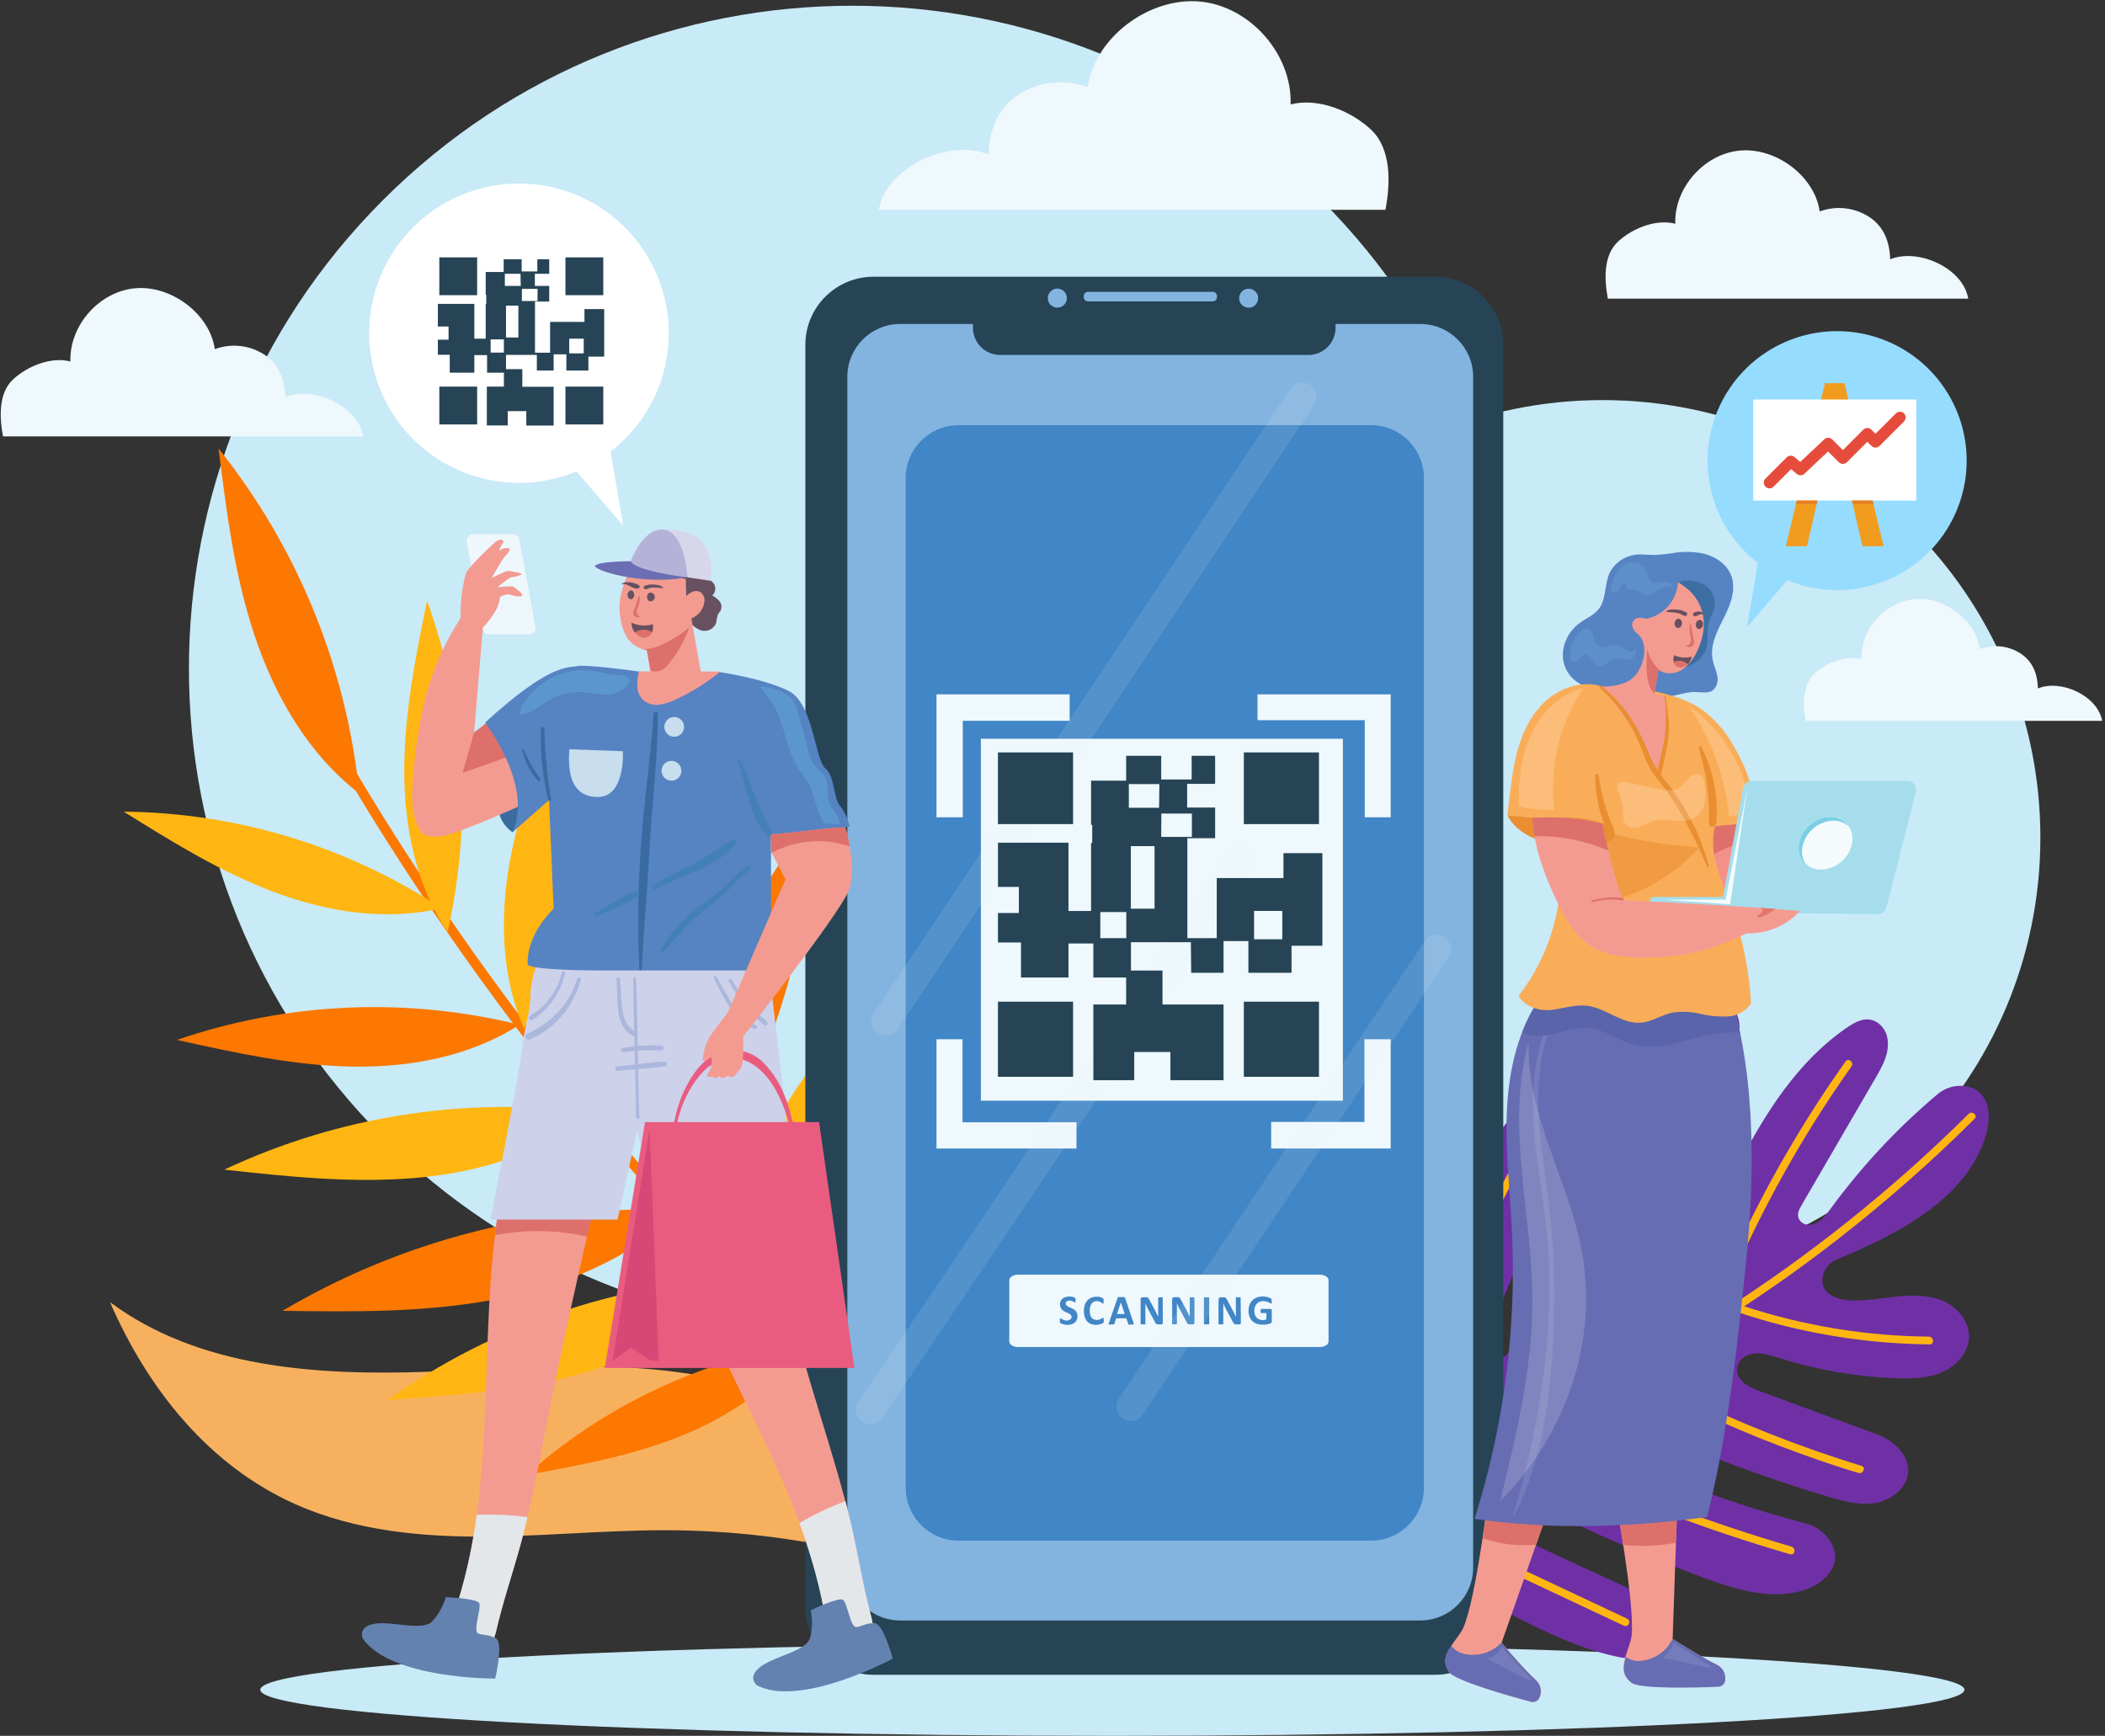 <svg width="736" height="607" viewBox="0 0 736 607" fill="none" xmlns="http://www.w3.org/2000/svg">
<rect x="0" y="0" width="736" height="607" fill="#333333" stroke="none"/>
<path d="M461.928 397.679C552.489 307.163 552.489 160.409 461.928 69.893C371.367 -20.623 224.538 -20.623 133.976 69.893C43.415 160.409 43.415 307.163 133.976 397.679C224.538 488.194 371.367 488.194 461.928 397.679Z" fill="#C9EAF7"/>
<path d="M1.055 152.601H127.054C125.267 142.024 109.694 134.804 99.744 138.822C99.605 132.756 97.587 127.476 92.55 124.089C90.005 122.412 87.1 121.357 84.071 121.009C81.042 120.661 77.974 121.031 75.114 122.087C73.312 109.663 59.803 99.687 47.28 100.795C34.757 101.904 24.206 113.774 24.622 126.398C17.922 124.658 9.712 127.937 4.598 132.648C-0.516 137.36 -0.239 145.796 1.055 152.601Z" fill="#EEF8FD"/>
<path d="M560.343 445.878C644.878 445.878 713.406 377.384 713.406 292.892C713.406 208.401 644.878 139.907 560.343 139.907C475.809 139.907 407.281 208.401 407.281 292.892C407.281 377.384 475.809 445.878 560.343 445.878Z" fill="#C9EAF7"/>
<path d="M388.929 607C553.467 607 686.852 599.783 686.852 590.88C686.852 581.977 553.467 574.76 388.929 574.76C224.391 574.76 91.007 581.977 91.007 590.88C91.007 599.783 224.391 607 388.929 607Z" fill="#C9EAF7"/>
<path d="M484.405 73.368H307.267C309.777 58.496 331.681 48.335 345.667 54C345.867 45.471 348.748 38.035 355.787 33.278C359.366 30.917 363.451 29.431 367.711 28.942C371.972 28.453 376.287 28.973 380.309 30.46C382.835 12.986 401.874 -1.039 419.434 0.531C436.993 2.102 451.842 18.883 451.257 36.511C460.699 34.078 472.221 38.651 479.337 45.302C486.453 51.953 486.238 63.792 484.405 73.368Z" fill="#EEF8FD"/>
<path d="M562.176 104.436H688.175C686.481 93.875 670.815 86.623 660.88 90.672C660.726 84.606 658.724 79.31 653.672 75.939C651.129 74.262 648.227 73.207 645.2 72.859C642.173 72.512 639.108 72.881 636.25 73.937C634.448 61.498 620.939 51.537 608.417 52.645C595.894 53.754 585.312 65.685 585.758 78.233C579.042 76.508 570.848 79.772 565.734 84.483C560.62 89.194 560.882 97.631 562.176 104.436Z" fill="#EEF8FD"/>
<path d="M489.125 467.782C502.021 440.296 511.088 410.2 531.084 387.342C534.078 383.862 538.046 380.383 542.727 381.775C544.135 382.247 545.401 383.065 546.41 384.153C547.42 385.241 548.14 386.565 548.505 388.003C549.985 393.1 548.14 398.093 546.312 402.842C537.82 424.877 528.845 446.715 519.389 468.356C516.988 473.871 525.132 477.715 527.795 472.305C527.987 471.905 528.178 471.505 528.352 471.105L573.027 375.025C577.656 365.057 582.79 354.48 593.441 350.044C595.134 349.29 596.988 348.969 598.835 349.112C600.683 349.255 602.466 349.856 604.022 350.862C610.479 355.28 608.251 364.135 605.554 370.885C595.854 395.158 585.029 418.933 573.079 442.21C571.165 445.932 569.163 449.934 569.598 454.109C570.033 458.284 574.158 462.285 578.143 461.067C590.43 444.593 598.471 425.422 607.938 407.139C617.405 388.855 628.822 370.902 645.843 359.282C648.819 357.246 652.352 355.315 655.989 357.298C657.117 357.968 658.07 358.896 658.769 360.006C659.468 361.116 659.893 362.376 660.009 363.683C660.601 368.519 658.164 372.833 655.797 376.904C647.189 391.749 638.562 406.588 629.919 421.421C629.031 422.969 628.091 424.692 629.101 426.483C629.555 427.176 630.21 427.714 630.978 428.025C631.746 428.335 632.591 428.405 633.399 428.223C636.393 427.701 638.203 425.213 639.891 422.9C650.696 408.093 663.235 394.632 677.239 382.801C678.667 381.538 680.368 380.62 682.209 380.119C684.05 379.618 685.982 379.548 687.855 379.914C695.93 381.653 696.365 390.508 694.346 397.084C687.507 419.368 663.542 431.511 642.432 440.331C641.038 440.863 639.816 441.764 638.896 442.938C637.976 444.112 637.394 445.514 637.211 446.994C636.688 452.386 642.153 454.457 646.713 454.7C656.876 455.257 666.97 451.221 677.169 454.109C680.402 455.011 683.285 456.873 685.436 459.449C692.153 467.713 686.567 476.48 679.275 479.751C674.263 482.012 668.554 482.151 663.055 481.96C649.113 481.449 635.304 479.062 622 474.862C618.519 473.732 614.76 472.462 611.071 473.906C610.132 474.242 609.297 474.817 608.647 475.573C607.997 476.33 607.555 477.242 607.364 478.22C606.685 482.534 611.314 485.022 615.195 486.448L656.111 501.496C658.506 502.338 660.72 503.624 662.637 505.288C672.366 513.987 664.847 523.642 656.546 525.416C650.785 526.651 644.833 525.051 639.142 523.363C615.056 516.141 591.514 507.218 568.693 496.66C567.109 495.897 565.337 495.613 563.594 495.842C557.973 496.73 558.042 502.209 560.479 505.288C562.359 507.315 564.69 508.87 567.284 509.829C587.904 519.261 609.296 526.908 631.224 532.688C634.719 533.547 637.767 535.681 639.769 538.672C644.99 546.709 638.255 553.424 631.398 555.825C619.668 559.913 606.807 555.825 595.181 551.528C570.513 542.282 546.48 531.427 523.236 519.032C522.406 518.592 521.463 518.414 520.53 518.521C519.597 518.628 518.719 519.015 518.011 519.631C517.302 520.247 516.797 521.063 516.562 521.971C516.326 522.88 516.372 523.838 516.692 524.72C517.46 526.814 518.644 528.731 520.173 530.357C523.792 534.305 528.874 536.654 533.66 538.898L569.372 555.39C574.315 557.669 579.449 560.087 582.355 564.975C583.184 566.271 583.71 567.737 583.894 569.264C584.077 570.791 583.914 572.34 583.417 573.795C580.858 580.493 572.261 580.754 565.595 579.362C544.311 574.874 525.794 562.226 505.832 553.546C485.87 544.865 467.075 542.83 446.782 550.066C443.441 551.267 437.21 554.189 435.087 549.301C433.556 545.735 441.892 539.298 444.589 536.167C462.488 515.503 477.456 492.474 489.073 467.73L489.125 467.782Z" fill="#6F30A5"/>
<path d="M674.42 467.399C652.48 467.198 630.702 463.619 609.853 456.788C621.455 449.168 632.692 441.096 643.563 432.572C659.975 419.741 675.608 405.944 690.379 391.256C691.632 390.021 689.543 388.281 688.308 389.516C661.977 415.671 632.922 438.935 601.639 458.91L600.281 459.762C609.633 436.142 621.138 413.431 634.653 391.917C638.714 385.457 642.949 379.125 647.357 372.92C648.367 371.494 646.296 369.737 645.286 371.181C629.844 392.94 616.527 416.131 605.52 440.435C602.422 447.289 599.521 454.219 596.818 461.224C596.742 461.479 596.742 461.751 596.818 462.007C582.895 470.705 568.485 478.811 553.744 486.135C550.264 487.875 546.783 489.51 543.302 491.18C555.682 456.793 569.32 422.9 584.218 389.499C588.557 379.815 592.995 370.172 597.531 360.569C597.606 360.407 597.647 360.231 597.654 360.053C597.66 359.875 597.632 359.697 597.569 359.53C597.507 359.363 597.413 359.209 597.291 359.079C597.17 358.948 597.024 358.843 596.861 358.768C596.699 358.694 596.524 358.653 596.345 358.646C596.167 358.64 595.989 358.668 595.822 358.73C595.655 358.793 595.501 358.887 595.371 359.009C595.24 359.13 595.134 359.276 595.06 359.438C579.13 393.141 564.494 427.405 551.151 462.233C547.357 472.149 543.668 482.105 540.083 492.102C540.043 492.315 540.043 492.533 540.083 492.746C527.813 498.504 515.422 504.001 503.152 509.759C497.85 512.253 492.577 514.804 487.333 517.414C496.998 484.024 509.65 451.571 525.133 420.447C529.554 411.586 534.194 402.842 539.056 394.213C539.909 392.7 537.437 391.569 536.584 393.083C519.214 423.917 504.703 456.276 493.233 489.754C490.007 499.124 487.037 508.576 484.322 518.11C484.224 518.367 484.224 518.652 484.322 518.91C472.016 525.05 460.122 531.982 448.715 539.664C447.27 540.638 448.836 542.864 450.263 541.873C458.875 536.048 467.792 530.688 476.978 525.816L547.479 558.939L567.737 568.472C568.064 568.622 568.438 568.635 568.776 568.51C569.114 568.384 569.388 568.13 569.538 567.802C569.688 567.474 569.702 567.101 569.576 566.763C569.45 566.425 569.196 566.151 568.868 566.002L498.28 532.809L479.867 524.111C494.259 516.509 509.122 509.777 523.967 502.992C549.508 516.058 575.981 527.217 603.17 536.376C610.712 538.904 618.299 541.281 625.934 543.508C627.674 543.995 628.04 541.316 626.369 540.829C599.192 532.888 572.633 522.969 546.905 511.151C540.257 508.089 533.696 504.906 527.169 501.601C534.722 498.121 542.275 494.642 549.794 491.041C556.361 487.852 562.846 484.535 569.251 481.09C569.251 481.09 569.338 481.177 569.39 481.195C589.247 492.063 609.935 501.341 631.259 508.942C637.362 511.134 643.529 513.175 649.759 515.065C651.395 515.57 652.561 513.117 650.89 512.612C629.246 505.974 608.158 497.644 587.82 487.701C582.506 485.091 577.256 482.378 572.07 479.559C583.997 473.053 595.663 466.095 607.068 458.684C628.895 466.046 651.751 469.903 674.785 470.113C676.421 470.113 676.143 467.417 674.42 467.399Z" fill="#FFB612"/>
<path d="M373.188 573.664C343.097 536.975 309.004 500.217 263.807 485.761C227.121 474.018 187.563 478.385 149.066 479.707C110.57 481.029 69.341 478.298 38.467 455.352C51.729 485.796 73.048 512.551 103.4 526.051C124.562 535.462 148.266 537.584 171.43 537.306C194.594 537.028 217.74 534.523 240.904 535.218C286.727 536.541 334.813 548.613 373.188 573.664Z" fill="#F7B15E"/>
<path d="M312.352 496.738C279.743 467.86 249.14 436.794 220.758 403.755C192.448 370.791 166.405 335.948 142.808 299.465C129.5 278.902 116.998 257.847 105.303 236.299C104.242 234.333 101.405 236.299 102.449 238.264C123.307 276.67 146.763 313.607 172.655 348.818C198.48 383.94 226.657 417.272 256.992 448.585C274.047 466.19 291.752 483.117 310.107 499.365C311.778 500.844 314.023 498.217 312.352 496.738Z" fill="#FC7800"/>
<path d="M125.649 277.493C107.932 263.889 96.22 243.675 89.102 222.503C81.984 201.332 79.199 179.013 76.415 156.833C104.073 191.494 121.165 233.383 125.649 277.493V277.493Z" fill="#FC7800"/>
<path d="M156.469 325.924C145.401 309.38 141.276 288.975 141.346 269.073C141.415 249.172 145.331 229.514 149.316 210.082C162.76 247.213 165.243 287.423 156.469 325.924V325.924Z" fill="#FFB612"/>
<path d="M154.416 317.574C135.046 322.184 114.475 318.931 95.836 311.938C77.197 304.944 60.142 294.35 43.243 283.825C82.772 284.181 121.365 295.897 154.416 317.574V317.574Z" fill="#FFB612"/>
<path d="M181.636 358.334C164.371 369.467 143.226 373.381 122.673 372.964C102.119 372.546 81.914 368.075 61.848 363.639C100.442 350.425 142.023 348.583 181.636 358.334V358.334Z" fill="#FC7800"/>
<path d="M207.427 389.108C190.023 403.199 167.642 409.983 145.349 411.897C123.055 413.81 100.657 411.444 78.415 409.009C118.618 390.14 163.403 383.231 207.427 389.108V389.108Z" fill="#FFB612"/>
<path d="M237.97 423.048C220.427 440.305 196.585 450.012 172.394 454.517C148.203 459.023 123.386 458.71 98.777 458.379C140.827 433.507 189.143 421.243 237.97 423.048V423.048Z" fill="#FC7800"/>
<path d="M260.125 446.776C245.384 463.877 224.309 474.61 202.52 480.49C180.73 486.37 158.036 487.988 135.586 489.519C172.145 463.639 215.373 448.803 260.125 446.776V446.776Z" fill="#FFB612"/>
<path d="M280.904 470C270.462 485.135 254.485 495.66 237.395 502.427C220.305 509.194 202.136 512.499 184.088 515.787C211.293 491.55 244.903 475.655 280.904 470V470Z" fill="#FC7800"/>
<path d="M183.254 359.777C175.248 341.546 174.744 320.74 178.277 301.152C181.809 281.564 189.189 262.88 196.498 244.405C203.249 283.336 198.651 323.387 183.254 359.777V359.777Z" fill="#FFB612"/>
<path d="M205.825 389.264C201.666 368.963 205.825 347.687 213.657 328.534C221.488 309.38 233.166 292.002 244.67 274.779C242.985 315.877 229.5 355.621 205.825 389.264V389.264Z" fill="#FFB612"/>
<path d="M237.013 424.839C231.792 399.632 236.909 373.19 246.742 349.409C256.575 325.629 270.967 304.022 285.255 282.66C283.157 333.698 266.41 383.056 237.013 424.839V424.839Z" fill="#FC7800"/>
<path d="M256.382 448.411C255.599 426.005 263.779 403.999 275.683 384.985C287.587 365.97 303.076 349.514 318.478 333.196C309.261 376.759 287.706 416.753 256.382 448.411Z" fill="#FFB612"/>
<path d="M278.955 467.547C282.435 450.708 292.529 435.817 304.833 423.813C317.138 411.81 331.687 402.381 346.114 393.039C331.337 423.797 308.024 449.661 278.955 467.547V467.547Z" fill="#FFB612"/>
<path d="M631.343 252.064H735.007C733.467 243.366 720.728 237.408 712.549 240.733C712.426 235.73 710.778 231.388 706.619 228.602C704.525 227.222 702.136 226.355 699.645 226.068C697.154 225.782 694.63 226.086 692.278 226.954C690.738 216.732 679.678 208.48 669.389 209.45C664.244 210.074 659.506 212.56 656.069 216.437C652.633 220.314 650.735 225.315 650.736 230.495C645.221 229.079 638.413 231.742 634.316 235.637C630.218 239.532 630.28 246.414 631.343 252.064Z" fill="#EEF8FD"/>
<path d="M501.764 96.765H305.434C292.265 96.765 281.589 107.435 281.589 120.597V561.818C281.589 574.98 292.265 585.65 305.434 585.65H501.764C514.933 585.65 525.609 574.98 525.609 561.818V120.597C525.609 107.435 514.933 96.765 501.764 96.765Z" fill="#264456"/>
<path d="M496.589 113.285H314.753C304.544 113.285 296.269 121.556 296.269 131.759V548.177C296.269 558.381 304.544 566.652 314.753 566.652H496.589C506.797 566.652 515.073 558.381 515.073 548.177V131.759C515.073 121.556 506.797 113.285 496.589 113.285Z" fill="#83B4E0"/>
<path d="M424.054 102.061H380.386C379.586 102.061 378.938 102.709 378.938 103.508V103.94C378.938 104.739 379.586 105.387 380.386 105.387H424.054C424.854 105.387 425.502 104.739 425.502 103.94V103.508C425.502 102.709 424.854 102.061 424.054 102.061Z" fill="#83B4E0"/>
<path d="M373.023 104.278C373.017 104.935 372.817 105.574 372.448 106.117C372.078 106.66 371.557 107.082 370.948 107.329C370.34 107.575 369.672 107.637 369.028 107.505C368.385 107.373 367.795 107.054 367.333 106.588C366.871 106.122 366.557 105.529 366.431 104.885C366.305 104.241 366.373 103.574 366.625 102.968C366.878 102.362 367.304 101.844 367.851 101.48C368.397 101.116 369.039 100.922 369.696 100.922C370.136 100.922 370.571 101.009 370.977 101.178C371.382 101.347 371.75 101.595 372.06 101.907C372.369 102.219 372.613 102.589 372.779 102.996C372.944 103.403 373.027 103.839 373.023 104.278V104.278Z" fill="#83B4E0"/>
<path d="M436.578 107.604C438.415 107.604 439.905 106.115 439.905 104.278C439.905 102.442 438.415 100.953 436.578 100.953C434.74 100.953 433.25 102.442 433.25 104.278C433.25 106.115 434.74 107.604 436.578 107.604Z" fill="#83B4E0"/>
<path d="M479.383 148.679H335.162C324.954 148.679 316.678 156.95 316.678 167.154V520.265C316.678 530.469 324.954 538.74 335.162 538.74H479.383C489.592 538.74 497.867 530.469 497.867 520.265V167.154C497.867 156.95 489.592 148.679 479.383 148.679Z" fill="#4186C6"/>
<path d="M469.53 258.329H342.958V384.902H469.53V258.329Z" fill="#EEF8FD"/>
<path d="M486.246 401.619H444.454V392.327H477.065V363.408H486.246V401.619Z" fill="#EEF8FD"/>
<path d="M486.247 285.793H477.171V251.842H439.678V242.806H486.247V285.793Z" fill="#EEF8FD"/>
<path d="M336.635 285.793H327.434V242.806H374.003V252.049H336.635V285.793Z" fill="#EEF8FD"/>
<path d="M376.391 401.619H327.434V363.408H336.54V392.441H376.391V401.619Z" fill="#EEF8FD"/>
<path d="M461.315 445.717H356.095C354.324 445.717 352.891 446.579 352.891 447.642V469.118C352.891 470.181 354.324 471.043 356.095 471.043H461.315C463.086 471.043 464.519 470.181 464.519 469.118V447.642C464.519 446.579 463.133 445.717 461.315 445.717Z" fill="#EEF8FD"/>
<path d="M376.735 460.281C376.745 460.732 376.65 461.18 376.458 461.589C376.283 461.961 376.024 462.287 375.703 462.544C375.368 462.803 374.986 462.996 374.579 463.113C374.133 463.24 373.671 463.303 373.208 463.298C372.903 463.305 372.599 463.279 372.299 463.221C372.044 463.169 371.792 463.103 371.544 463.021L371.005 462.79C370.893 462.727 370.789 462.65 370.697 462.559C370.63 462.485 370.582 462.395 370.559 462.298C370.54 462.124 370.54 461.948 370.559 461.774V461.389C370.546 461.308 370.546 461.224 370.559 461.143C370.571 461.09 370.598 461.043 370.636 461.004C370.681 460.989 370.729 460.989 370.774 461.004C370.879 461.025 370.979 461.067 371.067 461.127L371.544 461.405C371.773 461.511 372.01 461.599 372.253 461.666C372.559 461.751 372.875 461.793 373.193 461.789C373.402 461.755 373.605 461.687 373.793 461.589C373.967 461.547 374.13 461.469 374.271 461.358C374.398 461.255 374.498 461.123 374.564 460.974C374.639 460.815 374.676 460.641 374.671 460.465C374.676 460.265 374.611 460.069 374.486 459.911C374.365 459.746 374.213 459.605 374.04 459.496C373.831 459.37 373.615 459.257 373.393 459.157L372.638 458.834L371.899 458.418C371.663 458.27 371.446 458.094 371.252 457.894C371.062 457.675 370.911 457.425 370.805 457.155C370.675 456.827 370.612 456.477 370.62 456.124C370.617 455.711 370.701 455.301 370.867 454.923C371.036 454.591 371.272 454.298 371.56 454.061C371.861 453.825 372.207 453.653 372.577 453.553C372.978 453.441 373.392 453.384 373.809 453.383C374.034 453.368 374.261 453.368 374.486 453.383L375.118 453.522C375.299 453.571 375.474 453.639 375.642 453.722C375.752 453.77 375.855 453.833 375.95 453.907L376.042 454.03C376.056 454.075 376.056 454.123 376.042 454.169C376.052 454.24 376.052 454.313 376.042 454.384V455.062C376.046 455.144 376.046 455.226 376.042 455.308C376.053 455.353 376.053 455.401 376.042 455.447C375.998 455.464 375.948 455.464 375.904 455.447C375.813 455.433 375.728 455.396 375.657 455.339L375.21 455.123C375.021 455.032 374.826 454.955 374.625 454.892C374.379 454.828 374.125 454.797 373.87 454.8C373.683 454.801 373.496 454.827 373.316 454.877C373.174 454.921 373.042 454.994 372.931 455.092C372.827 455.179 372.748 455.29 372.7 455.416C372.644 455.541 372.617 455.678 372.623 455.816C372.612 456.015 372.672 456.211 372.792 456.37C372.916 456.539 373.074 456.68 373.254 456.786C373.454 456.894 373.67 457.017 373.917 457.125L374.656 457.448C374.918 457.571 375.164 457.71 375.411 457.848C375.651 458.002 375.873 458.183 376.073 458.387C376.261 458.61 376.417 458.859 376.535 459.126C376.683 459.492 376.752 459.886 376.735 460.281V460.281Z" fill="#4186C6"/>
<path d="M385.931 461.698V462.006C385.925 462.077 385.925 462.149 385.931 462.221C385.931 462.221 385.931 462.344 385.931 462.39C385.895 462.441 385.854 462.487 385.808 462.529C385.721 462.621 385.616 462.695 385.5 462.745C385.319 462.85 385.128 462.937 384.93 463.006C384.679 463.095 384.422 463.162 384.16 463.206C383.855 463.265 383.545 463.29 383.236 463.283C382.632 463.296 382.032 463.196 381.464 462.991C380.953 462.797 380.494 462.486 380.124 462.083C379.732 461.638 379.443 461.112 379.277 460.543C378.866 459.156 378.866 457.681 379.277 456.294C379.47 455.723 379.78 455.199 380.186 454.754C380.569 454.327 381.042 453.991 381.572 453.769C382.147 453.548 382.758 453.439 383.374 453.446C383.625 453.422 383.878 453.422 384.129 453.446L384.822 453.615C385.012 453.685 385.197 453.767 385.377 453.861C385.505 453.928 385.624 454.011 385.731 454.108L385.869 454.277C385.874 454.333 385.874 454.39 385.869 454.446C385.869 454.446 385.869 454.585 385.869 454.693V455.432C385.882 455.513 385.882 455.596 385.869 455.678C385.866 455.709 385.856 455.739 385.84 455.765C385.824 455.792 385.803 455.815 385.777 455.832C385.76 455.839 385.742 455.843 385.723 455.843C385.705 455.843 385.686 455.839 385.669 455.832C385.564 455.819 385.466 455.77 385.392 455.693L384.945 455.401C384.744 455.288 384.533 455.195 384.314 455.124C384.026 455.026 383.724 454.979 383.42 454.985C383.066 454.979 382.716 455.064 382.404 455.232C382.105 455.391 381.846 455.618 381.649 455.894C381.43 456.206 381.268 456.556 381.171 456.925C381.061 457.378 381.009 457.844 381.017 458.311C381.012 458.798 381.069 459.285 381.187 459.758C381.285 460.125 381.452 460.47 381.68 460.774C381.885 461.029 382.15 461.229 382.45 461.359C382.773 461.49 383.118 461.558 383.467 461.559C383.769 461.564 384.07 461.522 384.36 461.436C384.586 461.369 384.803 461.276 385.007 461.159C385.16 461.079 385.309 460.992 385.454 460.897C385.528 460.836 385.62 460.799 385.715 460.789H385.839C385.845 460.83 385.845 460.872 385.839 460.913C385.849 460.994 385.849 461.077 385.839 461.159C385.884 461.336 385.915 461.516 385.931 461.698Z" fill="#4186C6"/>
<path d="M396.267 462.406C396.267 462.591 396.359 462.729 396.374 462.837C396.393 462.872 396.403 462.912 396.403 462.952C396.403 462.993 396.393 463.032 396.374 463.068C396.287 463.124 396.186 463.156 396.082 463.16H394.942H394.618L394.464 463.068C394.456 463.017 394.456 462.965 394.464 462.914L393.817 460.989H390.244L389.643 462.852C389.654 462.908 389.654 462.966 389.643 463.022C389.606 463.078 389.552 463.121 389.489 463.145C389.387 463.157 389.283 463.157 389.181 463.145H388.149C388.072 463.183 387.987 463.201 387.901 463.199C387.815 463.196 387.731 463.172 387.656 463.129C387.639 463.091 387.63 463.049 387.63 463.006C387.63 462.964 387.639 462.922 387.656 462.883C387.681 462.742 387.717 462.603 387.764 462.467L390.737 453.892C390.757 453.818 390.794 453.749 390.845 453.692C390.865 453.66 390.892 453.632 390.924 453.611C390.956 453.59 390.992 453.576 391.029 453.569C391.147 453.548 391.266 453.548 391.384 453.569H392.678C392.81 453.549 392.945 453.549 393.078 453.569C393.161 453.587 393.236 453.63 393.294 453.692C393.339 453.757 393.371 453.83 393.386 453.908L396.267 462.406ZM391.892 455.432L390.552 459.481H393.248L391.892 455.432Z" fill="#4186C6"/>
<path d="M406.572 462.452C406.589 462.554 406.589 462.658 406.572 462.76C406.533 462.844 406.475 462.918 406.402 462.975C406.337 463.039 406.258 463.086 406.171 463.114H405.894H405.078C404.929 463.133 404.779 463.133 404.631 463.114C404.5 463.081 404.379 463.017 404.277 462.929C404.159 462.819 404.056 462.695 403.969 462.56C403.876 462.406 403.768 462.206 403.645 461.959L401.273 457.51C401.134 457.248 400.996 456.956 400.857 456.648C400.718 456.34 400.58 456.047 400.472 455.755V456.817C400.472 457.156 400.472 457.525 400.472 457.895V462.883C400.488 462.923 400.488 462.967 400.472 463.006C400.436 463.054 400.388 463.091 400.333 463.114H400.072H399.209H398.932C398.932 463.114 398.824 463.114 398.808 463.006C398.793 462.967 398.793 462.923 398.808 462.883V454.323C398.8 454.227 398.814 454.129 398.849 454.039C398.884 453.948 398.938 453.866 399.009 453.8C399.147 453.685 399.322 453.625 399.502 453.63H400.534C400.692 453.612 400.852 453.612 401.011 453.63C401.134 453.656 401.25 453.709 401.35 453.784C401.463 453.872 401.561 453.975 401.643 454.092C401.72 454.231 401.812 454.385 401.905 454.57L403.768 458.049L404.076 458.68C404.184 458.88 404.292 459.08 404.384 459.281L404.677 459.881L404.954 460.481C404.954 460.127 404.954 459.773 404.954 459.404C404.954 459.034 404.954 458.68 404.954 458.341V453.892C404.936 453.848 404.936 453.798 404.954 453.754C404.993 453.702 405.047 453.665 405.108 453.646C405.195 453.634 405.283 453.634 405.37 453.646H406.14C406.227 453.634 406.315 453.634 406.402 453.646C406.453 453.669 406.496 453.707 406.526 453.754C406.526 453.754 406.526 453.831 406.526 453.892L406.572 462.452Z" fill="#4186C6"/>
<path d="M417.631 462.452C417.648 462.554 417.648 462.658 417.631 462.76C417.592 462.844 417.534 462.918 417.461 462.976C417.396 463.039 417.317 463.086 417.23 463.114H416.953H416.137C415.988 463.133 415.838 463.133 415.69 463.114C415.558 463.084 415.436 463.02 415.336 462.929C415.218 462.819 415.115 462.695 415.028 462.56C414.935 462.406 414.827 462.206 414.704 461.959L412.301 457.495C412.163 457.233 412.024 456.94 411.885 456.633C411.74 456.342 411.612 456.044 411.5 455.74V456.802C411.5 457.141 411.5 457.51 411.5 457.88V462.868C411.516 462.907 411.516 462.951 411.5 462.991C411.464 463.038 411.417 463.076 411.362 463.099H411.1H410.237H409.96C409.91 463.075 409.867 463.038 409.837 462.991C409.821 462.951 409.821 462.907 409.837 462.868V454.308C409.829 454.211 409.843 454.114 409.877 454.023C409.912 453.933 409.967 453.851 410.037 453.784C410.175 453.67 410.351 453.61 410.53 453.615H411.562C411.721 453.597 411.881 453.597 412.039 453.615C412.162 453.641 412.278 453.693 412.378 453.769C412.491 453.856 412.59 453.96 412.671 454.077C412.671 454.215 412.84 454.369 412.933 454.554L414.797 458.034L415.105 458.665C415.213 458.865 415.32 459.065 415.413 459.265L415.705 459.866L415.983 460.466C415.983 460.112 415.983 459.758 415.983 459.388C415.983 459.019 415.983 458.665 415.983 458.326V453.892C415.965 453.848 415.965 453.798 415.983 453.754C416.022 453.703 416.075 453.665 416.137 453.646C416.224 453.634 416.312 453.634 416.399 453.646H417.261C417.348 453.634 417.436 453.634 417.523 453.646C417.574 453.669 417.616 453.707 417.646 453.754C417.646 453.754 417.646 453.831 417.646 453.892L417.631 462.452Z" fill="#4186C6"/>
<path d="M422.791 462.868C422.805 462.913 422.805 462.961 422.791 463.006L422.622 463.099H422.329H421.39H421.097L420.943 463.006C420.93 462.961 420.93 462.913 420.943 462.868V453.892C420.93 453.847 420.93 453.799 420.943 453.754L421.097 453.661C421.199 453.65 421.303 453.65 421.405 453.661H421.867H422.329C422.427 453.649 422.525 453.649 422.622 453.661L422.791 453.754C422.805 453.799 422.805 453.847 422.791 453.892V462.868Z" fill="#4186C6"/>
<path d="M433.867 462.452C433.884 462.554 433.884 462.658 433.867 462.76C433.828 462.84 433.776 462.913 433.713 462.976C433.64 463.036 433.556 463.083 433.466 463.114H433.189H432.326C432.178 463.132 432.028 463.132 431.88 463.114C431.749 463.081 431.628 463.017 431.525 462.929C431.413 462.819 431.315 462.694 431.233 462.56C431.106 462.368 430.993 462.167 430.894 461.959L428.522 457.51C428.383 457.248 428.244 456.956 428.106 456.648L427.721 455.755C427.721 456.109 427.721 456.463 427.721 456.817C427.721 457.171 427.721 457.526 427.721 457.895V462.883C427.729 462.924 427.729 462.966 427.721 463.006C427.682 463.057 427.628 463.095 427.567 463.114H427.305H426.442H426.18C426.125 463.091 426.078 463.054 426.042 463.006C426.033 462.966 426.033 462.924 426.042 462.883V454.323C426.034 454.227 426.047 454.129 426.082 454.039C426.117 453.948 426.171 453.866 426.242 453.8C426.382 453.688 426.556 453.628 426.735 453.63H427.705C427.859 453.612 428.014 453.612 428.167 453.63C428.291 453.653 428.408 453.706 428.506 453.784C428.619 453.872 428.718 453.975 428.799 454.092C428.891 454.231 428.968 454.385 429.076 454.57L430.925 458.049L431.248 458.68L431.556 459.281C431.649 459.496 431.741 459.696 431.833 459.881L432.111 460.481C432.111 460.127 432.111 459.773 432.111 459.404C432.111 459.034 432.111 458.68 432.111 458.342V453.892C432.093 453.848 432.093 453.798 432.111 453.754C432.15 453.703 432.203 453.665 432.265 453.646C432.357 453.632 432.45 453.632 432.542 453.646H433.389C433.476 453.634 433.564 453.634 433.651 453.646C433.651 453.646 433.759 453.646 433.774 453.754C433.792 453.798 433.792 453.848 433.774 453.892L433.867 462.452Z" fill="#4186C6"/>
<path d="M444.649 455.093C444.649 455.232 444.649 455.355 444.649 455.462C444.661 455.544 444.661 455.627 444.649 455.709C444.645 455.733 444.636 455.757 444.623 455.778C444.61 455.799 444.592 455.818 444.572 455.832C444.537 455.844 444.499 455.844 444.464 455.832C444.35 455.815 444.244 455.767 444.156 455.693L443.586 455.401C443.31 455.29 443.027 455.198 442.739 455.124C442.367 455.026 441.983 454.979 441.599 454.985C441.17 454.976 440.744 455.06 440.351 455.232C439.986 455.383 439.66 455.614 439.396 455.909C439.12 456.211 438.91 456.568 438.78 456.956C438.635 457.393 438.562 457.85 438.564 458.311C438.559 458.801 438.632 459.29 438.78 459.758C438.913 460.14 439.123 460.491 439.396 460.789C439.656 461.07 439.978 461.286 440.336 461.421C440.718 461.572 441.126 461.645 441.537 461.636C441.755 461.641 441.973 461.615 442.184 461.559C442.388 461.513 442.584 461.44 442.769 461.344V459.142H440.967C440.875 459.142 440.813 459.142 440.767 458.973C440.732 458.784 440.732 458.591 440.767 458.403C440.758 458.29 440.758 458.177 440.767 458.064C440.756 457.988 440.756 457.91 440.767 457.833C440.784 457.787 440.81 457.745 440.844 457.71C440.884 457.696 440.927 457.696 440.967 457.71H444.187C444.258 457.694 444.331 457.694 444.402 457.71C444.46 457.743 444.512 457.784 444.556 457.833C444.601 457.895 444.637 457.962 444.664 458.034C444.681 458.12 444.681 458.209 444.664 458.295V462.083C444.671 462.215 444.645 462.348 444.587 462.467C444.522 462.591 444.412 462.685 444.279 462.729L443.678 462.929L442.954 463.099C442.7 463.15 442.443 463.186 442.184 463.206C441.928 463.222 441.67 463.222 441.414 463.206C440.718 463.218 440.024 463.108 439.365 462.883C438.79 462.678 438.264 462.353 437.825 461.929C437.395 461.493 437.069 460.967 436.87 460.389C436.639 459.742 436.524 459.059 436.531 458.372C436.523 457.654 436.643 456.94 436.885 456.263C437.113 455.688 437.453 455.165 437.887 454.723C438.319 454.279 438.845 453.937 439.427 453.723C440.077 453.482 440.766 453.362 441.46 453.369C441.842 453.366 442.224 453.397 442.6 453.461C442.896 453.51 443.19 453.577 443.478 453.661C443.694 453.735 443.905 453.822 444.11 453.923C444.235 453.993 444.354 454.076 444.464 454.169C444.534 454.253 444.582 454.354 444.602 454.462C444.645 454.669 444.66 454.881 444.649 455.093Z" fill="#4186C6"/>
<path d="M340.184 110.021V114.639C340.184 117.155 341.183 119.567 342.963 121.345C344.742 123.124 347.156 124.123 349.672 124.123H457.495C460.009 124.119 462.418 123.118 464.195 121.34C465.971 119.562 466.968 117.152 466.968 114.639V110.021H340.184Z" fill="#264456"/>
<g opacity="0.33">
<path opacity="0.33" d="M309.701 362.114C308.792 362.113 307.9 361.866 307.12 361.399C306.341 360.932 305.703 360.262 305.274 359.461C304.846 358.66 304.643 357.757 304.687 356.85C304.732 355.942 305.022 355.064 305.526 354.308L451.118 136.015C451.858 134.907 453.007 134.137 454.315 133.876C455.622 133.614 456.979 133.883 458.088 134.622C459.197 135.361 459.967 136.51 460.229 137.817C460.49 139.123 460.222 140.48 459.482 141.588L313.89 359.912C313.425 360.593 312.8 361.15 312.069 361.534C311.339 361.918 310.526 362.117 309.701 362.114V362.114Z" fill="#EEF8FD"/>
</g>
<g opacity="0.33">
<path opacity="0.33" d="M304.34 498.01C303.345 498.012 302.372 497.711 301.552 497.148C301.003 496.781 300.532 496.309 300.166 495.759C299.8 495.209 299.546 494.593 299.418 493.945C299.291 493.297 299.293 492.631 299.424 491.984C299.555 491.336 299.812 490.721 300.181 490.174L429.569 298.145C430.314 297.041 431.468 296.278 432.777 296.024C434.085 295.77 435.441 296.045 436.546 296.791C437.651 297.536 438.415 298.689 438.669 299.997C438.924 301.305 438.647 302.66 437.902 303.765L308.514 495.793C308.053 496.476 307.431 497.035 306.703 497.422C305.975 497.808 305.164 498.01 304.34 498.01V498.01Z" fill="#EEF8FD"/>
</g>
<g opacity="0.33">
<path opacity="0.33" d="M395.358 496.932C394.364 496.937 393.393 496.642 392.57 496.086C391.463 495.346 390.696 494.198 390.436 492.893C390.176 491.588 390.445 490.234 391.184 489.127L498.098 329.198C498.837 328.09 499.987 327.32 501.294 327.059C502.601 326.797 503.959 327.066 505.068 327.805C506.177 328.544 506.947 329.693 507.209 331C507.47 332.306 507.201 333.663 506.462 334.771L399.578 494.654C399.122 495.356 398.496 495.933 397.759 496.331C397.022 496.729 396.196 496.936 395.358 496.932V496.932Z" fill="#EEF8FD"/>
</g>
<path d="M519.74 528.059C519.74 528.059 515.196 564.146 510.868 570.628C507.263 576.047 503.166 579.665 506.709 584.715C508.896 587.794 528.982 593.413 535.267 595.045C535.894 595.224 536.566 595.152 537.141 594.845C537.716 594.537 538.148 594.018 538.347 593.398C538.764 592.387 538.856 591.273 538.61 590.208C538.365 589.143 537.794 588.181 536.976 587.455C533.264 584.207 525.023 574.43 525.023 574.43L542.552 524.58L519.74 528.059Z" fill="#F49B91"/>
<path d="M524.962 574.43C523.252 576.203 521.101 577.488 518.73 578.154C516.358 578.82 513.852 578.842 511.469 578.218C509.862 577.782 508.447 576.823 507.448 575.493C505.369 578.572 504.26 581.343 506.694 584.73C508.881 587.809 528.967 593.429 535.251 595.06C535.878 595.239 536.551 595.168 537.126 594.86C537.7 594.553 538.133 594.034 538.332 593.413C538.749 592.403 538.841 591.288 538.595 590.223C538.349 589.158 537.778 588.196 536.961 587.47C533.203 584.207 524.962 574.43 524.962 574.43Z" fill="#666DB2"/>
<path d="M537.069 540.145L542.552 524.58L519.802 528.059C519.802 528.059 519.278 532.2 518.431 537.912C524.41 539.987 530.768 540.749 537.069 540.145V540.145Z" fill="#DE706B"/>
<path d="M565.904 530.384C565.904 530.384 572.358 566.178 570.156 573.676C568.323 579.911 565.442 584.607 570.402 588.348C573.406 590.627 594.246 590.011 600.731 589.687C601.369 589.66 601.972 589.389 602.416 588.931C602.86 588.473 603.111 587.862 603.119 587.224C603.219 586.133 602.976 585.038 602.424 584.091C601.871 583.145 601.037 582.394 600.038 581.943C595.602 579.957 584.82 573.122 584.82 573.122L586.653 520.331L565.904 530.384Z" fill="#F49B91"/>
<path d="M584.819 573.122C583.725 575.333 582.061 577.212 579.997 578.565C577.934 579.919 575.546 580.697 573.082 580.82C571.428 580.88 569.802 580.387 568.461 579.419C567.398 582.99 567.167 585.946 570.509 588.471C573.513 590.75 594.354 590.134 600.838 589.811C601.476 589.783 602.079 589.512 602.523 589.054C602.967 588.596 603.219 587.985 603.226 587.347C603.326 586.256 603.083 585.161 602.531 584.214C601.979 583.268 601.145 582.517 600.145 582.067C595.601 579.957 584.819 573.122 584.819 573.122Z" fill="#666DB2"/>
<path d="M585.913 539.483L586.576 520.284L565.904 530.384C565.904 530.384 566.644 534.494 567.537 540.206C573.664 540.897 579.86 540.653 585.913 539.483V539.483Z" fill="#DE706B"/>
<path d="M602.948 341.604L541.011 345.653C531.692 356.969 527.857 371.933 526.979 386.574C526.101 401.215 527.934 415.826 528.643 430.513C530.268 464.552 525.846 498.611 515.581 531.107C542.382 535.049 570.078 534.079 596.91 530.476C604.026 501.733 607.323 471.973 610.388 442.445C613.962 408.051 613.761 371.317 602.948 341.604Z" fill="#666DB2"/>
<path d="M542.598 354.89C528.735 381.971 540.842 413.963 541.659 442.645C542.506 472.635 537.515 500.886 529.213 529.537C529.213 529.737 529.459 529.86 529.552 529.676C541.597 506.505 543.415 476.161 543.415 450.527C543.349 437.967 542.37 425.427 540.488 413.008C537.685 393.548 535.328 373.996 543.415 355.398C543.646 354.89 542.922 354.428 542.645 354.952L542.598 354.89Z" fill="#747DBB"/>
<path d="M543.107 361.587C547.389 360.617 551.686 359.032 556.046 359.54C561.375 360.171 565.857 363.835 571.018 365.282C577.934 367.207 585.25 365.021 592.166 363.127C597.434 361.68 603.133 360.433 608.417 361.264C607.074 354.587 605.246 348.016 602.949 341.604L541.012 345.653C537.267 350.279 534.292 355.477 532.201 361.048C535.42 362.665 539.487 362.403 543.107 361.587Z" fill="#5964AA"/>
<path d="M611.775 287.889L613.084 318.234L605.675 318.526C605.675 318.526 595.247 296.464 598.697 290.06C601.008 285.764 611.775 287.889 611.775 287.889Z" fill="#F49089"/>
<path d="M611.774 287.889C611.774 287.889 600.992 285.764 598.697 290.06C597.665 291.969 597.881 295.279 598.697 298.989C602.825 296.582 607.363 294.958 612.082 294.201L611.774 287.889Z" fill="#DE706B"/>
<path d="M605.49 201.797C603.95 196.917 598.82 193.899 593.753 193.253C591.284 192.935 588.787 192.909 586.313 193.176C583.717 193.644 581.092 193.942 578.457 194.069C575.669 194.069 573.066 193.53 570.309 194.284C568.722 194.695 567.239 195.433 565.955 196.451C564.671 197.469 563.614 198.745 562.854 200.196C560.882 204.26 561.76 209.526 558.926 213.051C557.293 215.084 554.736 216.13 552.595 217.67C550.794 218.911 549.301 220.549 548.233 222.457C547.165 224.366 546.549 226.494 546.434 228.678C546.372 230.864 546.935 233.023 548.056 234.902C549.177 236.78 550.81 238.301 552.765 239.285C557.386 241.394 562.746 239.886 567.752 240.563C572.512 241.194 576.994 243.827 581.738 243.735C585.45 243.642 589.009 241.918 592.721 241.995C594.862 241.995 597.265 242.611 598.974 241.317C599.657 240.677 600.152 239.863 600.404 238.962C600.657 238.061 600.658 237.108 600.407 236.206C600.068 234.374 599.19 232.681 598.867 230.849C597.773 225.876 600.268 220.918 602.563 216.392C604.859 211.866 607.03 206.708 605.49 201.797Z" fill="#5683C2"/>
<path d="M527.041 285.01C527.041 285.01 529.583 291.584 539.626 294.247L543.291 286.55L527.041 285.01Z" fill="#E98E31"/>
<path d="M560.174 240.055C553.365 237.853 545.633 240.378 540.349 245.213C535.066 250.047 531.97 256.852 530.23 263.795C528.489 270.738 527.981 277.913 527.041 285.01C532.756 285.98 538.825 285.841 544.354 286.473C548.821 307.872 544.447 330.966 530.969 348.193C532.91 351.965 538.147 353.628 542.352 353.151C546.557 352.673 550.731 351.18 554.936 351.703C561.544 352.519 567.182 358.2 573.821 357.615C577.61 357.277 580.922 354.921 584.603 354.121C587.826 353.605 591.118 353.73 594.292 354.49C597.463 355.249 600.722 355.575 603.981 355.46C605.609 355.391 607.2 354.95 608.631 354.171C610.063 353.392 611.296 352.295 612.237 350.964C611.579 338.703 609.022 326.617 604.658 315.139C603.118 310.89 601.285 306.718 600.114 302.345C598.807 297.992 598.621 293.38 599.575 288.936C604.643 288.351 609.526 288.089 614.609 287.504C613.909 278.022 610.98 268.838 606.06 260.7C603.36 255.785 599.63 251.51 595.124 248.168C590.148 244.704 584.187 242.98 578.272 241.718C572.142 240.425 566.165 241.979 560.174 240.055Z" fill="#FAAD58"/>
<path d="M590.426 232.958C592.874 232.022 594.891 230.219 596.095 227.893C597.804 224.814 596.526 221.58 597.296 218.301C597.851 215.961 599.375 213.898 599.607 211.496C599.675 210.027 599.327 208.568 598.602 207.288C597.877 206.008 596.805 204.958 595.509 204.261C592.738 202.974 589.604 202.702 586.652 203.491C587.007 204.103 587.221 204.787 587.28 205.493C587.339 206.198 587.24 206.908 586.991 207.571C586.393 208.438 585.739 209.266 585.035 210.049C584.076 211.526 583.392 213.163 583.017 214.883C581.477 220.503 580.044 226.43 578.473 232.065C582.524 232.496 586.36 234.42 590.426 232.958Z" fill="#3D6EA2"/>
<path d="M593.599 210.157C595.224 213.023 595.949 216.311 595.679 219.594C595.402 222.519 594.576 225.366 593.245 227.985C592.097 230.547 590.257 232.739 587.931 234.313C585.62 235.744 581.862 235.991 579.921 234.097C579.443 236.822 578.904 239.778 578.381 242.503C579.505 242.734 580.876 243.319 582.016 243.565C583.829 253.106 583.203 262.95 580.198 272.186C574.622 261.286 567.876 249.092 559.635 240.117C563.994 240.117 569.555 239.424 572.327 235.498C575.1 231.572 576.301 224.89 572.697 221.734C572.169 221.381 571.717 220.927 571.365 220.399C571.014 219.871 570.77 219.278 570.648 218.655C570.65 218.146 570.796 217.648 571.068 217.218C571.341 216.787 571.729 216.443 572.188 216.223C572.708 216.039 573.259 215.961 573.809 215.993C574.359 216.024 574.897 216.165 575.392 216.408C578.461 215.862 581.252 214.289 583.307 211.947C585.362 209.605 586.558 206.633 586.698 203.521C590.826 206.339 591.658 207.216 593.599 210.157Z" fill="#F49B91"/>
<path d="M576.039 226.953C576.039 226.953 574.314 238.916 578.426 242.503C578.904 239.778 579.443 236.822 579.967 234.097C577.979 232.157 576.612 229.671 576.039 226.953V226.953Z" fill="#DE706B"/>
<path d="M593.922 261.47C596.581 270.015 597.794 278.944 597.511 287.889C597.511 289.598 599.899 289.429 600.083 287.889C600.892 278.642 599.066 269.354 594.815 261.101C594.752 261.006 594.658 260.936 594.549 260.903C594.44 260.87 594.322 260.876 594.217 260.919C594.112 260.963 594.025 261.041 593.971 261.142C593.917 261.242 593.9 261.358 593.922 261.47V261.47Z" fill="#E98E31"/>
<path d="M557.725 271.462C557.925 278.02 559.003 285.102 562.346 290.814C563.085 292.046 564.81 290.968 564.24 289.721C561.57 283.862 559.8 277.633 558.988 271.246C558.895 270.477 557.617 270.677 557.648 271.431L557.725 271.462Z" fill="#E98E31"/>
<path d="M536.222 286.95C540.164 287.632 544.147 288.054 548.144 288.212C550.621 288.355 553.088 288.622 555.538 289.013C556.57 289.198 564.148 290.398 561.021 292.277C559.897 292.954 560.621 294.894 561.93 294.447C565.935 293.108 565.165 289.952 561.807 288.443C554.336 285.118 544.278 285.749 536.33 286.134C535.883 286.134 535.745 286.842 536.222 286.95Z" fill="#E98E31"/>
<path d="M559.927 241.179C567.105 247.506 571.264 254.758 574.638 263.641C575.385 265.792 576.361 267.856 577.549 269.799C578.92 271.924 580.629 273.833 582.17 275.85C585.078 279.77 587.654 283.926 589.871 288.274C591.104 290.645 592.305 293.046 593.491 295.433C594.677 297.819 595.709 300.683 596.957 303.238C597.142 303.592 597.65 303.331 597.573 302.977C596.947 300.566 596.176 298.196 595.263 295.879C594.485 293.627 593.591 291.418 592.582 289.259C590.383 284.769 587.807 280.474 584.881 276.419C583.417 274.372 581.8 272.447 580.26 270.43C578.758 268.335 577.526 266.059 576.594 263.656C574.95 259.383 572.886 255.283 570.432 251.417C567.601 247.063 564.085 243.195 560.02 239.963C559.512 239.578 558.48 239.47 559.003 239.963L559.927 241.179Z" fill="#E98E31"/>
<path d="M582.062 243.981C582.547 248.469 582.547 252.995 582.062 257.483C581.415 261.84 580.198 266.151 579.243 270.461C579.012 271.508 580.614 272.001 580.783 270.908C581.738 266.52 582.832 262.117 583.371 257.668C583.956 252.833 583.001 248.677 582.462 243.812C582.462 243.334 581.908 242.903 581.939 243.411L582.062 243.981Z" fill="#E98E31"/>
<path d="M559.819 289.028C560.22 290.568 560.374 292.107 560.759 293.647C561.602 293.584 562.412 293.291 563.1 292.8C563.392 292.554 563.596 292.22 563.682 291.848C563.768 291.476 563.731 291.086 563.578 290.737C563.374 290.467 563.117 290.24 562.823 290.071C562.529 289.901 562.205 289.793 561.868 289.752C561.139 289.668 560.439 289.421 559.819 289.028Z" fill="#E98E31"/>
<path d="M582.646 213.929C582.646 214.16 586.42 213.929 587.991 214.883C588.3 215.114 588.65 215.282 589.024 215.376C589.112 215.401 589.204 215.409 589.295 215.399C589.386 215.388 589.474 215.36 589.554 215.316C589.634 215.272 589.704 215.212 589.761 215.14C589.818 215.069 589.861 214.987 589.886 214.899C589.911 214.811 589.919 214.719 589.909 214.628C589.898 214.537 589.87 214.449 589.826 214.369C589.782 214.289 589.722 214.218 589.65 214.161C589.579 214.104 589.497 214.062 589.409 214.037C588.919 213.779 588.403 213.578 587.868 213.436C586.051 212.959 582.893 212.867 582.646 213.929Z" fill="#675161"/>
<path d="M595.601 214.914C595.601 215.13 595.494 214.252 593.845 215.099C593.506 215.308 593.129 215.449 592.736 215.515C592.562 215.539 592.384 215.496 592.24 215.394C592.096 215.293 591.997 215.14 591.961 214.967C591.926 214.795 591.958 214.615 592.05 214.465C592.143 214.315 592.289 214.206 592.459 214.16C592.939 213.928 593.467 213.812 593.999 213.821C595.124 213.867 595.601 214.406 595.601 214.914Z" fill="#675161"/>
<path d="M588.085 218.147C587.962 219.056 587.299 219.687 586.545 219.61C586.181 219.486 585.877 219.231 585.692 218.895C585.507 218.559 585.454 218.166 585.544 217.793C585.667 216.9 586.329 216.254 587.007 216.331C587.384 216.439 587.706 216.687 587.907 217.025C588.107 217.363 588.171 217.764 588.085 218.147V218.147Z" fill="#675161"/>
<path d="M595.432 218.455C595.308 219.363 594.646 219.995 593.968 219.995C593.605 219.874 593.3 219.623 593.112 219.29C592.924 218.957 592.867 218.566 592.952 218.193C593.075 217.285 593.737 216.654 594.492 216.731C594.825 216.864 595.101 217.109 595.272 217.424C595.444 217.739 595.5 218.103 595.432 218.455Z" fill="#675161"/>
<path d="M592.09 223.105C592.335 223.715 592.41 224.38 592.305 225.029C592.223 225.333 592.058 225.608 591.829 225.824C591.599 226.039 591.314 226.186 591.005 226.249C590.696 226.311 590.376 226.286 590.081 226.177C589.785 226.067 589.526 225.878 589.333 225.629C589.626 225.692 589.932 225.663 590.208 225.544C590.484 225.425 590.717 225.224 590.873 224.967C591.164 224.454 591.278 223.859 591.196 223.274C591.196 222.689 590.981 222.135 590.888 221.55C590.719 220.626 590.503 218.732 591.196 218.009C591.52 219.702 591.612 221.426 592.09 223.105Z" fill="#DE706B"/>
<g style="mix-blend-mode:overlay" opacity="0.21">
<path d="M590.333 246.737C596.455 251.02 601.572 256.583 605.328 263.041C609.084 269.498 611.388 276.695 612.083 284.132C609.695 284.656 606.907 285.072 604.535 285.672C603.254 271.683 598.36 258.267 590.333 246.737Z" fill="#FFF9F4"/>
</g>
<path d="M591.488 229.632C589.44 230.194 587.26 230.02 585.327 229.14C584.985 230.069 584.985 231.089 585.327 232.019C585.57 232.465 585.939 232.83 586.388 233.069C586.838 233.307 587.347 233.408 587.853 233.358C588.845 233.224 589.752 232.724 590.395 231.957C590.943 231.282 591.318 230.484 591.488 229.632Z" fill="#EE8780"/>
<path opacity="0.58" d="M594.2 296.295C577.573 295.218 561.187 291.765 545.541 286.042C546.801 296.287 546.542 306.663 544.771 316.833C554.021 317.314 563.262 315.72 571.815 312.166C580.368 308.612 588.017 303.189 594.2 296.295V296.295Z" fill="#E98E31"/>
<path d="M585.143 231.449C585.181 231.648 585.249 231.839 585.343 232.019C585.586 232.465 585.955 232.831 586.404 233.069C586.853 233.307 587.363 233.408 587.869 233.358C588.703 233.24 589.479 232.863 590.087 232.28C589.466 231.725 588.713 231.338 587.9 231.156C586.972 230.97 586.01 231.072 585.143 231.449V231.449Z" fill="#DE706B"/>
<path d="M591.488 229.632C589.44 230.194 587.26 230.02 585.327 229.14C585.112 229.89 585.069 230.68 585.204 231.449C586.071 231.072 587.034 230.97 587.961 231.156C588.774 231.338 589.527 231.725 590.148 232.28L590.472 231.957C590.992 231.275 591.341 230.477 591.488 229.632Z" fill="#675161"/>
<path d="M666.78 273.078H612.545C611.814 273.067 611.102 273.317 610.537 273.782C609.973 274.248 609.593 274.899 609.465 275.619L602.425 313.646H578.273C577.893 313.664 577.534 313.822 577.264 314.089C576.994 314.356 576.832 314.714 576.81 315.093V317.926C576.828 318.308 576.988 318.669 577.259 318.939C577.529 319.209 577.891 319.37 578.273 319.388H632.57L656.506 319.619C657.212 319.639 657.903 319.416 658.464 318.987C659.025 318.558 659.421 317.95 659.587 317.264L669.861 276.958C669.987 276.493 670.001 276.005 669.904 275.533C669.806 275.061 669.599 274.619 669.3 274.242C669 273.864 668.616 273.562 668.179 273.36C667.741 273.158 667.262 273.062 666.78 273.078Z" fill="#A5DDEC"/>
<path d="M560.267 288.135C562.069 296.31 564.41 307.01 567.568 314.77C588.547 315.801 608.756 316.833 629.289 318.557C626.946 321.136 624.065 323.17 620.85 324.516C617.635 325.862 614.164 326.487 610.682 326.347C609.588 326.932 607.709 327.779 606.569 328.271C595.196 333.384 582.734 335.605 570.294 334.738C565.622 334.605 561.04 333.416 556.893 331.258C551.856 328.318 548.437 323.253 545.803 318.049C540.828 308.273 536.268 296.911 535.775 285.964C543.677 285.58 552.781 285.872 560.267 288.135Z" fill="#F49B91"/>
<path d="M615.24 317.433L620.601 317.895C620.601 317.895 616.427 320.974 614.902 320.758C613.377 320.543 616.088 319.404 616.257 318.788C616.427 318.172 616.427 317.556 615.24 317.433Z" fill="#E2756D"/>
<path d="M639.855 285.61C637.278 285.706 634.81 286.672 632.852 288.349C630.894 290.026 629.562 292.317 629.073 294.848C628.842 295.979 628.868 297.148 629.15 298.268C629.432 299.388 629.962 300.43 630.702 301.317C631.442 302.204 632.372 302.913 633.423 303.393C634.474 303.872 635.619 304.108 636.775 304.085C639.352 303.992 641.822 303.028 643.781 301.35C645.739 299.672 647.071 297.38 647.557 294.848C647.788 293.716 647.762 292.547 647.48 291.428C647.198 290.308 646.667 289.266 645.928 288.379C645.188 287.491 644.258 286.782 643.207 286.303C642.156 285.824 641.01 285.587 639.855 285.61V285.61Z" fill="#F5FBFD"/>
<path d="M630.197 296.218C630.686 293.687 632.018 291.397 633.975 289.719C635.933 288.042 638.402 287.076 640.979 286.981C642.943 286.942 644.849 287.639 646.324 288.936C645.595 287.896 644.62 287.052 643.486 286.48C642.352 285.908 641.094 285.625 639.824 285.657C637.247 285.752 634.778 286.718 632.82 288.395C630.862 290.073 629.53 292.363 629.041 294.894C628.772 296.215 628.847 297.583 629.26 298.866C629.672 300.15 630.409 301.306 631.398 302.222C630.228 300.454 629.797 298.299 630.197 296.218V296.218Z" fill="#7ACFE6"/>
<path d="M556.631 315.462C560.078 314.5 563.691 314.285 567.228 314.831C567.286 314.847 567.346 314.851 567.405 314.842C567.464 314.832 567.52 314.811 567.569 314.778C567.619 314.745 567.661 314.702 567.693 314.651C567.724 314.601 567.745 314.544 567.753 314.485C567.76 314.426 567.756 314.366 567.738 314.309C567.721 314.252 567.691 314.2 567.652 314.155C567.612 314.111 567.564 314.075 567.509 314.051C567.455 314.027 567.396 314.015 567.336 314.015C563.718 313.536 560.038 313.851 556.554 314.939C556.23 315.047 556.354 315.555 556.692 315.462H556.631Z" fill="#DE706B"/>
<path d="M562.377 297.45C561.607 294.186 560.837 290.999 560.267 288.135C552.781 285.872 543.677 285.58 535.775 285.964C535.881 288.123 536.123 290.272 536.499 292.4C545.388 292.209 554.213 293.931 562.377 297.45V297.45Z" fill="#DE706B"/>
<path d="M615.24 317.433L620.601 317.895C620.601 317.895 616.427 320.974 614.902 320.758C613.377 320.543 616.088 319.404 616.257 318.788C616.427 318.172 616.427 317.556 615.24 317.433Z" fill="#E2756D"/>
<path opacity="0.61" d="M568.984 197.009C567.525 197.587 566.281 198.604 565.426 199.919C564.252 201.781 563.525 203.888 563.3 206.077C563.273 206.323 563.323 206.572 563.444 206.788C563.565 207.004 563.75 207.177 563.975 207.283C564.199 207.388 564.451 207.42 564.695 207.375C564.938 207.33 565.162 207.21 565.334 207.032C566.551 205.723 567.521 203.26 568.199 203.675L568.722 204.907C568.69 205.096 568.705 205.289 568.765 205.471C568.825 205.652 568.929 205.816 569.068 205.949C569.206 206.081 569.375 206.177 569.559 206.229C569.743 206.281 569.937 206.287 570.124 206.247C571.134 206.024 572.191 206.177 573.097 206.678C573.66 207.106 574.258 207.487 574.884 207.817C576.547 208.464 578.303 207.293 579.797 206.277C581.291 205.261 583.417 204.522 584.711 205.754C584.784 205.262 584.665 204.76 584.378 204.353C584.091 203.946 583.659 203.665 583.171 203.568C582.173 203.425 581.157 203.483 580.182 203.737C579.697 203.866 579.191 203.897 578.694 203.829C578.197 203.76 577.718 203.593 577.287 203.337C576.147 202.505 576.131 200.843 575.592 199.534C575.337 198.924 574.961 198.372 574.486 197.911C574.011 197.451 573.448 197.092 572.83 196.856C572.212 196.619 571.552 196.511 570.891 196.538C570.23 196.564 569.581 196.725 568.984 197.009V197.009Z" fill="#6297D0"/>
<path opacity="0.61" d="M549.145 230.14C549.155 230.46 549.256 230.77 549.438 231.033C549.977 231.711 551.101 231.341 551.717 230.725C552.333 230.11 552.796 229.263 553.627 229.016C554.813 228.647 555.969 229.648 556.708 230.648C557.447 231.649 558.248 232.804 559.496 232.942C561.437 233.142 562.577 230.679 564.518 230.187C566.166 229.74 567.891 230.926 569.585 230.648C570.001 230.561 570.395 230.389 570.741 230.143C571.087 229.897 571.379 229.582 571.597 229.217C571.816 228.853 571.956 228.447 572.01 228.026C572.064 227.604 572.031 227.176 571.911 226.769C571.757 227.862 570.201 228.139 569.2 227.662C568.199 227.184 567.444 226.276 566.412 225.876C565.008 225.535 563.537 225.589 562.161 226.03C561.473 226.243 560.743 226.284 560.036 226.147C559.33 226.01 558.668 225.7 558.11 225.245C557.482 224.202 557.088 223.036 556.954 221.827C555.861 218.009 552.626 220.287 551.178 222.381C549.561 224.626 548.836 227.391 549.145 230.14V230.14Z" fill="#6297D0"/>
<g style="mix-blend-mode:overlay" opacity="0.21">
<path d="M567.629 284.625C567.5 285.748 567.67 286.884 568.122 287.92C568.684 288.619 569.455 289.12 570.322 289.35C571.19 289.58 572.108 289.527 572.943 289.198C574.668 288.69 576.178 287.658 577.903 287.088C582.693 285.549 588.408 288.628 592.644 285.903C593.547 285.276 594.316 284.475 594.906 283.547C595.496 282.619 595.894 281.583 596.079 280.499C596.428 278.329 596.392 276.114 595.971 273.956C595.957 273.389 595.824 272.831 595.579 272.319C595.335 271.807 594.986 271.353 594.554 270.985C593.896 270.689 593.159 270.616 592.455 270.777C591.752 270.938 591.12 271.325 590.657 271.878C589.759 273 588.802 274.074 587.792 275.095C585.404 276.958 581.985 276.404 579.027 275.757L569.6 273.694C567.213 273.171 564.641 273.002 565.611 276.096C566.73 278.815 567.411 281.693 567.629 284.625V284.625Z" fill="#FFF9F4"/>
</g>
<g style="mix-blend-mode:overlay" opacity="0.21">
<path d="M543.446 283.147C539.279 283.304 535.11 282.911 531.046 281.977C530.83 273.51 531.693 264.826 535.22 257.129C538.748 249.431 545.248 242.78 553.442 240.609C545.273 253.2 541.738 268.238 543.446 283.147V283.147Z" fill="#FFF9F4"/>
</g>
<g style="mix-blend-mode:overlay" opacity="0.21">
<path d="M524.545 524.888C530.183 501.794 535.867 478.332 535.79 454.515C535.682 424.309 526.363 393.471 534.481 364.359C533.71 389.761 548.128 411.992 552.965 436.948C559.095 468.679 547.404 502.041 524.545 524.888Z" fill="#E0E2F2"/>
</g>
<path d="M610.896 275.819L604.935 316.217L581.276 314.6H603.333L610.896 275.819Z" fill="#F5FBFD"/>
<path opacity="0.54" d="M519.694 579.957L534.728 587.655C534.816 587.723 534.927 587.752 535.037 587.738C535.146 587.723 535.246 587.666 535.313 587.578C535.381 587.49 535.41 587.379 535.396 587.27C535.382 587.16 535.324 587.061 535.236 586.993L525.07 575.893C525.07 575.893 522.806 579.834 519.694 579.957Z" fill="#8089C3"/>
<path opacity="0.54" d="M580.968 579.665L597.496 583.221C597.594 583.237 597.694 583.22 597.78 583.171C597.866 583.122 597.932 583.045 597.968 582.953C598.004 582.861 598.008 582.76 597.978 582.666C597.948 582.572 597.887 582.49 597.804 582.436L585.096 574.369C585.096 574.369 583.941 578.757 580.968 579.665Z" fill="#8089C3"/>
<path d="M174.321 422.692C167.143 468.309 173.843 516.081 160.104 560.174C162.999 562.545 162.522 567.302 165.125 569.981C167.22 572.121 170.316 572.891 173.243 573.553L173.551 573.122C172.318 572.691 173.011 572.337 173.304 571.059C175.692 560.544 179.204 550.321 182.053 539.929C185.688 526.627 188.215 513.049 190.864 499.516C196.368 471.609 202.447 443.799 209.101 416.088C203.1 415.991 197.099 416.367 191.157 417.211C185.273 418.243 179.08 419.167 174.321 422.692Z" fill="#F49B91"/>
<path d="M166.681 529.722C165.342 540.038 163.142 550.225 160.104 560.174C162.999 562.545 162.522 567.302 165.125 569.981C167.22 572.121 170.316 572.891 173.243 573.553L173.551 573.122C172.318 572.691 173.011 572.337 173.304 571.059C175.692 560.544 179.204 550.321 182.053 539.929C182.9 536.85 183.686 533.663 184.441 530.507C178.554 529.739 172.612 529.477 166.681 529.722V529.722Z" fill="#E4E7E9"/>
<path d="M155.852 558.512C155.852 558.512 166.804 558.896 167.574 560.621C168.344 562.345 165.264 570.412 167.189 571.182C169.114 571.952 171.132 571.428 173.581 573.122C176.031 574.815 173.15 586.978 173.15 586.978C173.15 586.978 136.644 587.178 126.832 572.953C126.832 572.953 124.922 568.734 131.068 567.78C137.214 566.825 147.596 570.458 151.093 567.01C153.313 564.582 154.942 561.673 155.852 558.512Z" fill="#6482AF"/>
<path d="M191.157 417.227C185.273 418.243 179.081 419.09 174.321 422.692C173.844 425.771 173.428 428.85 173.058 431.93C183.719 429.862 194.694 430.04 205.282 432.453C206.535 427.024 207.808 421.594 209.102 416.164C203.102 416.048 197.101 416.403 191.157 417.227V417.227Z" fill="#DE706B"/>
<path d="M235.996 434.562C251.075 478.224 279.418 517.252 288.013 562.638C291.679 563.376 293.481 567.795 297.039 568.934C299.904 569.843 303 569.057 305.896 568.288L305.988 567.749C304.679 567.934 305.141 567.302 304.787 566.025C301.968 555.633 300.274 544.963 297.902 534.448C294.821 520.993 290.724 507.829 286.703 494.635C278.427 467.406 270.725 440.002 263.598 412.423C258.247 415.152 253.122 418.303 248.272 421.845C243.574 425.433 238.491 429.097 235.996 434.562Z" fill="#F49B91"/>
<path d="M279.51 532.601C283.173 542.339 286.017 552.365 288.013 562.576C291.679 563.315 293.481 567.733 297.039 568.873C299.904 569.781 303 568.996 305.896 568.226L305.989 567.687C304.679 567.872 305.141 567.241 304.787 565.963C301.968 555.571 300.274 544.902 297.902 534.387C297.193 531.215 296.361 528.074 295.591 524.934C290.024 527.031 284.644 529.596 279.51 532.601V532.601Z" fill="#E4E7E9"/>
<path d="M283.469 563.099C283.469 563.099 293.327 558.296 294.806 559.466C296.284 560.636 297.378 569.196 299.427 568.965C301.475 568.734 303.031 567.333 305.988 567.687C308.946 568.041 312.15 580.004 312.15 580.004C312.15 580.004 280.003 597.308 264.677 589.349C264.677 589.349 260.995 586.516 265.971 582.79C270.946 579.064 281.821 577.417 283.253 572.737C284.059 569.583 284.133 566.286 283.469 563.099V563.099Z" fill="#6482AF"/>
<path d="M248.288 421.784C243.574 425.433 235.195 420.86 232.684 426.279C233.701 429.189 238.075 440.32 239.184 443.214C247.626 436.391 257.4 431.404 267.881 428.573C266.443 423.164 265.021 417.766 263.614 412.377C258.263 415.101 253.138 418.246 248.288 421.784V421.784Z" fill="#DE706B"/>
<path d="M188.554 334.907C188.554 334.907 185.473 342.297 185.473 347.993C185.473 353.689 183.209 359.648 182.639 366.191C182.069 372.734 171.533 426.464 171.533 426.464H215.91L222.749 395.473L231.853 427.034H279.064L268.281 333.491L188.554 334.907Z" fill="#CDD1E9"/>
<g style="mix-blend-mode:multiply" opacity="0.51">
<path d="M270.022 349.317L268.189 333.491L188.554 334.907C186.959 338.774 185.922 342.849 185.473 347.008C213.393 340.573 242.495 341.368 270.022 349.317V349.317Z" fill="#CDD1E9"/>
</g>
<path d="M249.566 341.989C253.001 348.594 256.313 356.938 263.845 359.786C264.6 360.079 265.077 358.893 264.384 358.524C262.827 357.758 261.355 356.829 259.994 355.753C258.596 354.557 257.377 353.168 256.374 351.627C255.342 350.087 254.464 348.44 253.54 346.839C252.616 345.237 251.461 343.282 250.459 341.496C250.387 341.398 250.282 341.331 250.163 341.306C250.043 341.281 249.919 341.301 249.814 341.362C249.709 341.424 249.631 341.521 249.593 341.637C249.556 341.753 249.563 341.878 249.612 341.989H249.566Z" fill="#ACB7DD"/>
<path d="M254.834 343.19C256.409 346.105 258.244 348.872 260.318 351.457C261.35 352.735 262.428 353.936 263.568 355.106C264.675 356.388 265.943 357.521 267.342 358.477C268.081 358.909 268.697 357.954 268.204 357.354C267.646 356.761 267.049 356.205 266.417 355.691C265.847 355.167 265.293 354.644 264.754 354.151C263.599 353.012 262.505 351.811 261.458 350.564C259.368 348.095 257.507 345.441 255.897 342.635C255.512 341.943 254.464 342.558 254.834 343.251V343.19Z" fill="#ACB7DD"/>
<path d="M196.517 339.941C195.745 343.147 194.342 346.167 192.389 348.825C191.436 350.123 190.358 351.325 189.169 352.412C188.553 352.962 187.905 353.477 187.228 353.951C186.506 354.386 185.806 354.859 185.134 355.368C184.379 356.03 185.349 356.907 186.119 356.645C186.906 356.234 187.631 355.716 188.276 355.106C188.907 354.598 189.508 354.059 190.093 353.566C191.34 352.367 192.469 351.053 193.467 349.64C195.442 346.818 196.835 343.631 197.564 340.265C197.703 339.603 196.686 339.31 196.517 339.988V339.941Z" fill="#ACB7DD"/>
<path d="M201.861 342.189C200.537 346.533 198.24 350.519 195.146 353.843C192.06 357.11 188.352 359.727 184.24 361.541C183.162 362.049 183.932 363.943 185.072 363.496C193.929 360.063 200.691 351.642 203.094 342.589C203.111 342.436 203.073 342.282 202.986 342.155C202.9 342.027 202.771 341.935 202.622 341.894C202.474 341.853 202.316 341.866 202.176 341.932C202.037 341.997 201.925 342.11 201.861 342.251V342.189Z" fill="#ACB7DD"/>
<path d="M221.409 342.02C221.486 358.231 222.302 374.427 222.379 390.639C222.379 391.409 223.611 391.409 223.581 390.639C222.934 374.427 223.026 358.231 222.379 342.02C222.359 341.906 222.299 341.803 222.21 341.729C222.122 341.654 222.01 341.614 221.894 341.614C221.778 341.614 221.666 341.654 221.578 341.729C221.489 341.803 221.429 341.906 221.409 342.02V342.02Z" fill="#ACB7DD"/>
<path d="M215.571 342.328C215.663 344.483 215.74 346.654 215.833 348.809C215.858 350.832 216.038 352.849 216.372 354.844C216.667 356.539 217.324 358.151 218.297 359.571C219.156 360.944 220.47 361.974 222.01 362.48C222.19 362.54 222.386 362.53 222.559 362.451C222.732 362.373 222.869 362.233 222.943 362.058C223.017 361.883 223.022 361.687 222.957 361.508C222.893 361.33 222.763 361.182 222.595 361.095C221.307 360.434 220.197 359.473 219.36 358.293C218.498 356.845 217.943 355.237 217.728 353.566C217.142 349.871 217.081 346.053 216.803 342.328C216.803 341.542 215.525 341.512 215.571 342.328V342.328Z" fill="#ACB7DD"/>
<path d="M218.02 367.946C220.208 367.589 222.414 367.363 224.628 367.268C225.707 367.268 226.785 367.268 227.863 367.268C228.957 367.268 230.112 367.422 231.205 367.268C232.022 367.191 232.33 365.929 231.421 365.729C230.246 365.531 229.053 365.464 227.863 365.529C226.739 365.529 225.614 365.529 224.505 365.636C222.2 365.792 219.907 366.08 217.635 366.499C216.696 366.668 217.096 368.038 218.02 367.915V367.946Z" fill="#ACB7DD"/>
<path d="M215.833 374.427C218.651 374.212 221.455 373.981 224.258 373.719C227.062 373.457 229.834 373.273 232.591 372.857C233.516 372.718 233.3 371.179 232.376 371.225C229.603 371.348 226.846 371.718 224.104 372.01C221.362 372.303 218.59 372.611 215.833 372.934C214.908 373.057 214.862 374.473 215.833 374.473V374.427Z" fill="#ACB7DD"/>
<path d="M179.188 291.03C177.893 290.145 176.791 289.007 175.949 287.683C175.107 286.36 174.542 284.88 174.29 283.332C173.335 278.02 179.728 276.219 179.728 276.219L182.238 277.358C182.238 277.358 183.07 288.166 179.188 291.03Z" fill="#3A6CA0"/>
<path d="M185.042 221.842H170.963C170.445 221.843 169.944 221.661 169.546 221.329C169.149 220.997 168.882 220.535 168.791 220.025L163.185 189.435C163.128 189.116 163.143 188.788 163.227 188.475C163.311 188.162 163.462 187.872 163.671 187.624C163.879 187.376 164.14 187.176 164.434 187.04C164.727 186.903 165.048 186.832 165.372 186.833H179.435C179.951 186.831 180.451 187.011 180.848 187.34C181.244 187.669 181.513 188.127 181.607 188.634L187.214 219.225C187.275 219.544 187.265 219.873 187.184 220.188C187.103 220.503 186.954 220.796 186.746 221.046C186.538 221.296 186.278 221.497 185.983 221.635C185.689 221.773 185.367 221.843 185.042 221.842V221.842Z" fill="#EEF7FC"/>
<path d="M170.963 252.171L165.757 256.19L168.837 219.41C168.837 219.41 174.598 213.852 174.829 208.725C175.691 208.28 176.615 207.969 177.571 207.801C178.125 207.909 181.807 209.064 182.469 208.294C183.132 207.524 179.604 205.215 179.281 205.046C177.494 205.036 175.708 205.144 173.936 205.369C175.389 204.103 176.934 202.945 178.557 201.905C179.865 201.759 181.146 201.427 182.361 200.92C182.854 200.427 178.125 199.534 177.294 199.657C175.483 200.356 173.718 201.168 172.01 202.09C173.284 199.582 174.72 197.16 176.308 194.838C177.232 193.945 178.834 192.021 178.002 191.759C177.447 191.632 176.871 191.626 176.313 191.74C175.755 191.854 175.228 192.087 174.768 192.421C173.905 192.991 175.553 190.343 176.015 189.619C176.059 189.565 176.083 189.497 176.083 189.427C176.083 189.357 176.059 189.289 176.015 189.234C175.723 188.788 174.829 188.003 172.719 189.943C170.023 192.421 163.477 198.641 162.815 200.72C161.53 205.747 160.94 210.927 161.059 216.115C156.136 223.688 152.309 231.919 149.691 240.563C145.701 254.204 142.852 277.913 144.762 285.102C146.672 292.292 148.551 292.877 153.865 292.508C159.179 292.138 184.579 280.561 184.579 280.561L180.405 264.58L170.963 252.171Z" fill="#F49B91"/>
<path d="M179.974 263.841L170.963 252.171L165.757 256.19L161.752 270.23L179.974 263.841Z" fill="#DE706B"/>
<path d="M224.951 235.128L223.334 234.805C223.334 234.805 204.85 232.234 201.769 232.927C198.688 233.62 192.527 231.695 169.607 252.679C169.607 252.679 186.551 274.618 179.249 290.968L191.957 279.776L193.574 317.787C193.574 317.787 184.009 326.486 184.517 337.262C184.517 337.262 183.824 339.171 208.87 339.341H269.574V292.061L297.054 289.105C296.542 286.445 295.407 283.945 293.742 281.808C291.308 279.206 292.002 271.37 288.521 268.598C285.039 265.827 284.346 245.998 275.828 241.656C267.31 237.315 251.568 235.005 251.568 235.005L224.951 235.128Z" fill="#5683C2"/>
<path d="M247.486 202.675C248.075 202.791 248.62 203.069 249.06 203.477C249.501 203.885 249.818 204.407 249.978 204.986C250.138 205.564 250.134 206.176 249.966 206.752C249.798 207.328 249.472 207.846 249.026 208.248C250.06 208.739 250.962 209.467 251.66 210.373C251.979 210.813 252.175 211.33 252.229 211.871C252.284 212.411 252.193 212.957 251.968 213.452C251.722 213.975 251.275 214.375 251.013 214.883C250.713 215.89 250.497 216.92 250.366 217.962C249.95 218.939 249.191 219.729 248.232 220.185C247.273 220.642 246.181 220.733 245.16 220.441C244.146 220.111 243.212 219.573 242.416 218.863C241.621 218.153 240.981 217.285 240.539 216.315C238.707 212.562 237.879 208.398 238.136 204.23C238.081 203.208 238.411 202.203 239.06 201.412C239.45 201.097 239.899 200.864 240.381 200.727C240.862 200.589 241.367 200.55 241.864 200.612C243.866 200.735 245.545 202.244 247.486 202.675Z" fill="#675161"/>
<path d="M239.785 202.413C239.785 204.414 239.892 206.447 239.954 208.463C240.585 207.802 241.345 207.278 242.188 206.924C242.608 206.741 243.064 206.655 243.523 206.671C243.981 206.687 244.43 206.805 244.837 207.016C245.425 207.443 245.872 208.037 246.119 208.72C246.366 209.404 246.402 210.145 246.223 210.85C245.996 212.059 245.464 213.19 244.677 214.136C243.89 215.081 242.874 215.81 241.725 216.254C242.804 222.412 243.959 228.57 245.037 234.821H251.199C251.322 234.821 251.537 235.021 251.661 235.021C246.904 238.875 241.683 242.118 236.119 244.674C234.334 245.572 232.414 246.17 230.435 246.444C229.445 246.573 228.44 246.495 227.482 246.214C226.525 245.933 225.637 245.456 224.874 244.812C223.658 243.567 222.927 241.93 222.81 240.194C222.788 238.392 222.974 236.595 223.365 234.836C224.705 234.836 226.122 234.697 227.462 234.759C227 232.28 226.646 229.817 226.168 227.354C223.606 226.987 221.286 225.64 219.699 223.597C218.193 221.388 217.247 218.847 216.942 216.192C216.017 210.742 217.096 206.477 219.499 200.796C226.985 201.412 232.237 201.705 239.785 202.413Z" fill="#F49B91"/>
<path d="M231.867 205.631C231.867 205.831 228.386 205.061 226.784 205.738C226.479 205.919 226.137 206.03 225.783 206.062C225.612 206.084 225.438 206.038 225.301 205.932C225.164 205.827 225.074 205.671 225.051 205.5C225.029 205.328 225.076 205.155 225.181 205.018C225.286 204.881 225.442 204.791 225.614 204.769C226.111 204.591 226.628 204.477 227.154 204.43C228.848 204.245 231.775 204.63 231.867 205.631Z" fill="#675161"/>
<path d="M217.311 204.276C217.311 204.522 217.758 203.645 220.299 204.999C220.844 205.336 221.436 205.59 222.055 205.754C223.596 206.077 224.273 204.999 223.072 204.445C222.262 204.061 221.401 203.796 220.515 203.66C218.636 203.383 217.588 203.829 217.311 204.276Z" fill="#675161"/>
<path d="M226.245 208.741C226.245 209.603 226.754 210.28 227.401 210.28C227.809 210.28 228.201 210.118 228.49 209.829C228.779 209.54 228.941 209.149 228.941 208.741C228.941 208.332 228.779 207.941 228.49 207.652C228.201 207.363 227.809 207.201 227.401 207.201C227.049 207.265 226.735 207.459 226.521 207.745C226.307 208.03 226.209 208.386 226.245 208.741Z" fill="#675161"/>
<path d="M219.422 208.002C219.422 208.848 219.915 209.541 220.562 209.541C221.209 209.541 221.748 208.864 221.763 208.002C221.779 207.139 221.255 206.462 220.608 206.462C220.25 206.516 219.926 206.706 219.705 206.993C219.484 207.28 219.382 207.641 219.422 208.002Z" fill="#675161"/>
<path d="M221.855 212.759C221.543 213.291 221.378 213.897 221.378 214.514C221.406 214.808 221.519 215.088 221.702 215.32C221.885 215.552 222.13 215.726 222.41 215.823C222.687 215.92 222.986 215.939 223.273 215.88C223.561 215.82 223.827 215.683 224.043 215.484C223.77 215.494 223.5 215.421 223.27 215.276C223.039 215.13 222.857 214.918 222.749 214.668C222.581 214.168 222.581 213.628 222.749 213.128C222.872 212.605 223.103 212.097 223.273 211.589C223.55 210.757 224.012 209.049 223.488 208.279C222.841 209.788 222.533 211.327 221.855 212.759Z" fill="#DE706B"/>
<path d="M220.777 217.747C223.137 218.824 225.805 219.016 228.294 218.286C228.49 219.462 228.273 220.67 227.678 221.704C227.31 222.198 226.803 222.571 226.22 222.775C225.638 222.978 225.008 223.001 224.413 222.843C223.259 222.498 222.273 221.742 221.64 220.718C221.11 219.815 220.814 218.794 220.777 217.747Z" fill="#EE8780"/>
<path d="M228.016 221.057C227.928 221.285 227.815 221.502 227.678 221.704C227.31 222.198 226.802 222.571 226.22 222.774C225.638 222.978 225.008 223.001 224.412 222.843C223.436 222.554 222.578 221.96 221.963 221.149C222.805 220.597 223.776 220.273 224.782 220.21C225.92 220.165 227.046 220.46 228.016 221.057V221.057Z" fill="#DE706B"/>
<path d="M220.777 217.747C223.137 218.824 225.805 219.016 228.294 218.286C228.41 219.219 228.316 220.166 228.017 221.057C227.047 220.46 225.921 220.165 224.782 220.21C223.777 220.273 222.805 220.597 221.963 221.149C221.847 221.012 221.739 220.868 221.64 220.718C221.11 219.815 220.814 218.794 220.777 217.747Z" fill="#675161"/>
<path d="M230.543 185.324C230.543 185.324 241.787 184.431 245.669 189.743C246.994 191.671 247.913 193.849 248.368 196.144C248.824 198.439 248.807 200.802 248.318 203.09L240.432 201.874L230.543 185.324Z" fill="#D8D6EB"/>
<path d="M220.5 196.255C220.5 196.255 209.81 196.255 208.177 197.702C206.544 199.149 223.858 204.861 240.416 201.874L220.5 196.255Z" fill="#6A6EB2"/>
<path d="M220.5 196.255C220.5 196.255 224.921 184.2 232.237 185.247C239.554 186.294 240.355 201.874 240.355 201.874C240.355 201.874 222.348 199.873 220.5 196.255Z" fill="#B5B2D8"/>
<path d="M230.728 234.62C231.974 234.104 233.044 233.237 233.809 232.126C236.91 228.337 239.342 224.047 241.002 219.44C237.749 222.087 234.146 224.273 230.297 225.937C228.606 226.574 226.831 226.963 225.029 227.092C225.399 227.191 225.774 227.268 226.153 227.323C226.615 229.74 226.97 232.142 227.432 234.543C228.5 234.889 229.645 234.915 230.728 234.62Z" fill="#DE706B"/>
<path d="M228.525 249.723C227.416 266.181 224.828 282.424 223.904 298.989C223.026 312.273 222.902 325.596 223.534 338.894C223.553 338.997 223.608 339.089 223.688 339.155C223.768 339.222 223.869 339.258 223.973 339.258C224.077 339.258 224.178 339.222 224.258 339.155C224.338 339.089 224.393 338.997 224.412 338.894C224.936 325.608 226.307 312.291 226.969 298.989C227.785 282.624 229.942 266.135 230.05 249.723C230.05 249.519 229.968 249.323 229.824 249.179C229.68 249.035 229.484 248.954 229.279 248.954C229.075 248.954 228.879 249.035 228.735 249.179C228.59 249.323 228.509 249.519 228.509 249.723H228.525Z" fill="#386BA0"/>
<path d="M208.701 320.127C213.791 318.516 218.637 316.216 223.103 313.292C223.935 312.722 223.457 311.136 222.364 311.536C217.358 313.369 213.122 316.833 208.27 319.096C207.684 319.373 208.1 320.343 208.701 320.127Z" fill="#4380B5"/>
<path d="M229.095 310.998C238.09 306.04 251.414 303.3 257.437 294.447C257.853 293.832 257.052 293.108 256.451 293.462C251.83 296.187 247.564 299.405 242.727 301.899C237.89 304.393 232.977 306.764 228.34 309.704C228.194 309.816 228.094 309.977 228.058 310.158C228.022 310.338 228.054 310.525 228.146 310.684C228.239 310.843 228.387 310.962 228.561 311.02C228.736 311.078 228.926 311.07 229.095 310.998V310.998Z" fill="#4380B5"/>
<path d="M261.196 302.746C258.756 304.642 256.479 306.738 254.387 309.012C251.455 311.765 248.314 314.287 244.991 316.555C239.43 320.688 234.722 325.859 231.128 331.782C230.774 332.413 231.652 333.167 232.16 332.582C237.475 326.686 242.311 320.835 248.873 316.248C253.925 312.707 257.422 307.795 262.243 304.023C262.952 303.454 261.997 302.207 261.257 302.746H261.196Z" fill="#4380B5"/>
<path d="M257.961 265.843C261.042 274.018 261.781 286.503 268.744 292.477C268.885 292.63 269.079 292.725 269.286 292.742C269.494 292.759 269.701 292.698 269.865 292.57C270.03 292.442 270.141 292.257 270.175 292.052C270.21 291.846 270.166 291.635 270.053 291.461C267.63 286.927 265.455 282.266 263.537 277.497C262.222 273.382 260.574 269.382 258.608 265.535C258.393 265.15 257.73 265.411 257.884 265.843H257.961Z" fill="#4380B5"/>
<path d="M239.184 254.188C239.181 254.87 238.976 255.535 238.595 256.1C238.214 256.665 237.674 257.105 237.043 257.363C236.413 257.622 235.719 257.688 235.051 257.553C234.383 257.418 233.769 257.089 233.288 256.606C232.807 256.123 232.48 255.508 232.348 254.84C232.216 254.171 232.286 253.479 232.547 252.849C232.809 252.22 233.251 251.683 233.818 251.304C234.385 250.926 235.052 250.724 235.734 250.724C236.188 250.724 236.638 250.814 237.057 250.988C237.477 251.162 237.858 251.418 238.179 251.74C238.499 252.062 238.753 252.444 238.926 252.864C239.098 253.284 239.186 253.734 239.184 254.188Z" fill="#C8DDED"/>
<path d="M238.244 269.507C238.248 270.192 238.047 270.864 237.668 271.435C237.289 272.007 236.749 272.453 236.116 272.718C235.483 272.982 234.785 273.053 234.112 272.921C233.439 272.789 232.82 272.461 232.334 271.977C231.847 271.493 231.516 270.876 231.381 270.204C231.246 269.531 231.313 268.834 231.575 268.2C231.837 267.566 232.281 267.024 232.852 266.643C233.422 266.262 234.093 266.058 234.779 266.058C235.695 266.058 236.574 266.421 237.224 267.067C237.873 267.714 238.24 268.591 238.244 269.507Z" fill="#C8DDED"/>
<path d="M199.074 262.009L217.789 262.686C217.789 262.686 218.79 279.037 208.685 278.698C200.09 278.405 198.396 270.938 199.074 262.009Z" fill="#C8DDED"/>
<path d="M189.077 254.819C188.842 263.185 189.712 271.545 191.665 279.683C191.819 280.361 192.774 280.068 192.682 279.406C191.32 271.26 190.527 263.029 190.31 254.773C190.31 254.61 190.245 254.453 190.129 254.338C190.014 254.222 189.857 254.157 189.693 254.157C189.53 254.157 189.373 254.222 189.258 254.338C189.142 254.453 189.077 254.61 189.077 254.773V254.819Z" fill="#386BA0"/>
<path d="M286.38 392.378H277.138C275.474 384.681 272.409 376.983 266.741 371.425C265.08 369.791 263.056 368.575 260.833 367.876C258.61 367.178 256.253 367.017 253.956 367.407C248.241 368.408 244.082 372.811 241.217 377.599C238.532 382.162 236.681 387.167 235.749 392.378H225.537L211.474 478.362H298.749L286.38 392.378ZM241.325 380.832C244.005 376.306 247.487 371.995 252.785 370.486C261.642 367.946 268.697 375.767 272.163 382.941C273.654 385.967 274.855 389.127 275.752 392.378H236.843C237.732 388.322 239.244 384.427 241.325 380.832Z" fill="#E95C80"/>
<path d="M227.123 394.688L214.2 475.838L220.546 471.203L227.616 475.838H230.296L227.123 394.688Z" fill="#D74876"/>
<path d="M182.639 262.24C183.444 266.267 185.341 269.995 188.122 273.017C188.507 273.433 189.262 272.878 188.923 272.401C186.567 269.203 184.621 265.722 183.132 262.04C183.104 261.987 183.058 261.945 183.003 261.922C182.948 261.898 182.887 261.894 182.829 261.91C182.771 261.926 182.721 261.962 182.686 262.011C182.652 262.059 182.635 262.119 182.639 262.178V262.24Z" fill="#386BA0"/>
<path d="M269.529 291.753L269.652 297.911L274.643 307.503L254.464 354.074C254.464 354.074 249.658 360.233 248.303 362.296C246.833 364.769 245.943 367.543 245.7 370.409C245.869 371.949 248.78 369.593 248.78 369.593C248.78 369.593 249.104 373.657 247.81 374.951C246.516 376.244 247.887 376.983 249.104 376.413C249.104 376.413 249.828 377.783 251.461 376.321C251.461 376.321 252.431 377.86 254.541 376.09C254.702 376.278 254.906 376.424 255.136 376.516C255.366 376.608 255.614 376.644 255.861 376.62C256.107 376.595 256.344 376.512 256.551 376.377C256.759 376.242 256.93 376.059 257.052 375.844C258.361 374.135 259.655 374.058 259.825 369.193C259.994 364.328 259.825 362.449 259.825 362.449C259.825 362.449 293.45 319.896 296.793 311.306C299.026 305.563 297.239 294.848 295.576 289.275C287.104 289.598 277.923 291.276 269.529 291.753Z" fill="#F49B91"/>
<path d="M297.086 296.002C296.703 293.742 296.189 291.506 295.545 289.305C287.089 289.582 277.908 291.261 269.514 291.738L269.637 297.896L269.806 298.219C273.955 295.99 278.52 294.643 283.214 294.261C287.909 293.88 292.631 294.473 297.086 296.002Z" fill="#DE706B"/>
<path d="M270.792 241.102C273.187 241.592 275.368 242.82 277.03 244.612C278.162 246.239 278.938 248.085 279.31 250.031L282.221 261.162C282.991 264.087 283.869 267.197 286.164 269.153C286.701 269.567 287.215 270.009 287.705 270.477C290.185 273.078 288.66 277.466 289.969 280.807C291.001 283.424 293.789 285.426 293.635 288.228L289.43 288.074C289.048 288.089 288.669 288.015 288.321 287.858C287.959 287.577 287.687 287.197 287.535 286.765C286.536 284.792 285.721 282.73 285.101 280.607C284.624 278.493 283.943 276.431 283.068 274.449C281.912 272.547 280.641 270.717 279.264 268.968C275.967 264.072 274.92 258.068 273.102 252.464C271.562 247.414 268.851 244.135 265.585 240.147C267.365 240.142 269.13 240.465 270.792 241.102V241.102Z" fill="#5B97CC"/>
<path d="M207.207 234.544C202.417 233.92 197.549 234.717 193.209 236.835C188.868 238.954 185.246 242.301 182.793 246.46C182.071 247.484 181.763 248.743 181.93 249.985C185.719 249.647 188.692 246.752 191.958 244.843C195.544 242.748 199.673 241.767 203.818 242.026C207.084 242.226 210.349 243.196 213.599 242.796C215.494 242.565 221.779 239.624 219.56 236.853C218.652 235.729 215.371 236.16 214.077 235.945C211.813 235.56 209.548 234.882 207.207 234.544Z" fill="#5B97CC"/>
<path d="M233.824 116.521C233.826 105.288 230.213 94.353 223.518 85.331C216.823 76.308 207.402 69.678 196.646 66.419C185.891 63.16 174.372 63.446 163.792 67.234C153.212 71.022 144.131 78.111 137.892 87.454C131.653 96.797 128.587 107.899 129.146 119.118C129.706 130.337 133.861 141.078 140.999 149.755C148.136 158.432 157.877 164.584 168.781 167.302C179.686 170.02 191.176 169.159 201.554 164.848L217.897 183.8L213.492 157.905C219.823 153.022 224.949 146.752 228.474 139.577C231.999 132.402 233.83 124.515 233.824 116.521V116.521Z" fill="white"/>
<path d="M597.034 161.061C597.037 151.346 600.166 141.889 605.96 134.088C611.753 126.288 619.903 120.556 629.205 117.74C638.508 114.924 648.47 115.174 657.62 118.452C666.77 121.729 674.622 127.862 680.017 135.943C685.413 144.024 688.064 153.625 687.58 163.328C687.097 173.031 683.503 182.321 677.331 189.826C671.159 197.331 662.736 202.653 653.305 205.005C643.875 207.358 633.937 206.616 624.96 202.89L610.836 219.287L614.64 196.886C609.158 192.66 604.719 187.232 601.667 181.021C598.614 174.81 597.029 167.981 597.034 161.061V161.061Z" fill="#95DCFF"/>
<path d="M204.356 108.085V112.549H192.342V123.326H187.059V105.452H192.034V99.971H187.012V95.737H192.034V90.672H187.875V94.906H182.391V90.672H176.107V95.106H169.822V103.02H170.022V106.268H169.822V118.43H165.848V106.268H153.094V114.166H156.837V118.785H153.094V124.05H157.253V130.331H165.848V124.173H170.3V130.331H176.184V135.196H170.223V148.76H177.524V143.756H184.024V148.806H193.574V135.242H182.622V129.084H176.923V124.096H187.705V129.577H193.574V123.896H198.026V129.577H205.727V124.712H211.257V108.085H204.356ZM176.168 123.295H171.547V118.677H176.168V123.295ZM181.251 118.015H176.923V106.868H181.251V118.015ZM182.068 99.971H176.523V95.737H181.991L182.068 99.971ZM182.468 101.018H187.952V105.252H182.468V101.018ZM204.095 123.573H199.027V118.43H204.095V123.573Z" fill="#264456"/>
<path d="M166.834 135.196H153.603V148.421H166.834V135.196Z" fill="#264456"/>
<path d="M210.934 135.196H197.703V148.421H210.934V135.196Z" fill="#264456"/>
<path d="M166.834 89.995H153.603V103.22H166.834V89.995Z" fill="#264456"/>
<path d="M210.934 89.995H197.703V103.22H210.934V89.995Z" fill="#264456"/>
<path d="M448.751 298.331V307.047H425.426V328.051H415.15V293.113H424.861V282.393H415.074V274.112H424.861V264.3H416.658V272.581H406.005V264.3H393.748V272.978H381.492V288.443H381.888V294.776H381.492V318.56H373.591V294.682H348.928V310.147H356.244V319.26H348.928V329.564H356.979V341.815H373.591V329.923H382.284V341.815H393.748V351.268H382.284V377.737H396.577V367.868H409.229V377.737H427.802V351.268H406.457V339.376H395.427V329.469H416.375L416.489 340.17H427.802V329.072H436.495V340.17H451.58V330.717H462.365V298.331H448.751ZM393.805 328.051H384.716V318.939H393.805V328.051ZM403.685 317.748H395.389V295.873H403.685V317.748ZM405.269 282.468H394.691V274.188H405.364L405.269 282.468ZM406.061 284.491H416.734V292.659H406.005L406.061 284.491ZM448.355 328.448H438.475V318.542H448.355V328.448Z" fill="#264456"/>
<path d="M375.197 350.273H348.928V376.543H375.197V350.273Z" fill="#264456"/>
<path d="M461.171 350.273H434.901V376.543H461.171V350.273Z" fill="#264456"/>
<path d="M375.197 263.106H348.928V288.181H375.197V263.106Z" fill="#264456"/>
<path d="M461.171 263.106H434.901V288.181H461.171V263.106Z" fill="#264456"/>
<path fill-rule="evenodd" clip-rule="evenodd" d="M658.6 191L644.92 134H638.08L624.4 191H631.81L641.5 148.869L651.19 191H658.6Z" fill="#F29C1F"/>
<path fill-rule="evenodd" clip-rule="evenodd" d="M613 139.7H670V175.04H613V139.7Z" fill="white"/>
<path d="M618.7 168.77L626.124 161.346L629.53 164.21L639.213 155.083L644.35 160.22L652.9 151.67L655.75 154.52L664.3 145.97" stroke="#E64C3C" stroke-width="4" stroke-miterlimit="10" stroke-linecap="round" stroke-linejoin="round"/>
<path fill-rule="evenodd" clip-rule="evenodd" d="M654.769 175.04H647.519L647.781 176.18H655.043L654.769 175.04ZM627.957 176.18H635.218L635.481 175.04H628.23L627.957 176.18Z" fill="#E57E25"/>
</svg>
